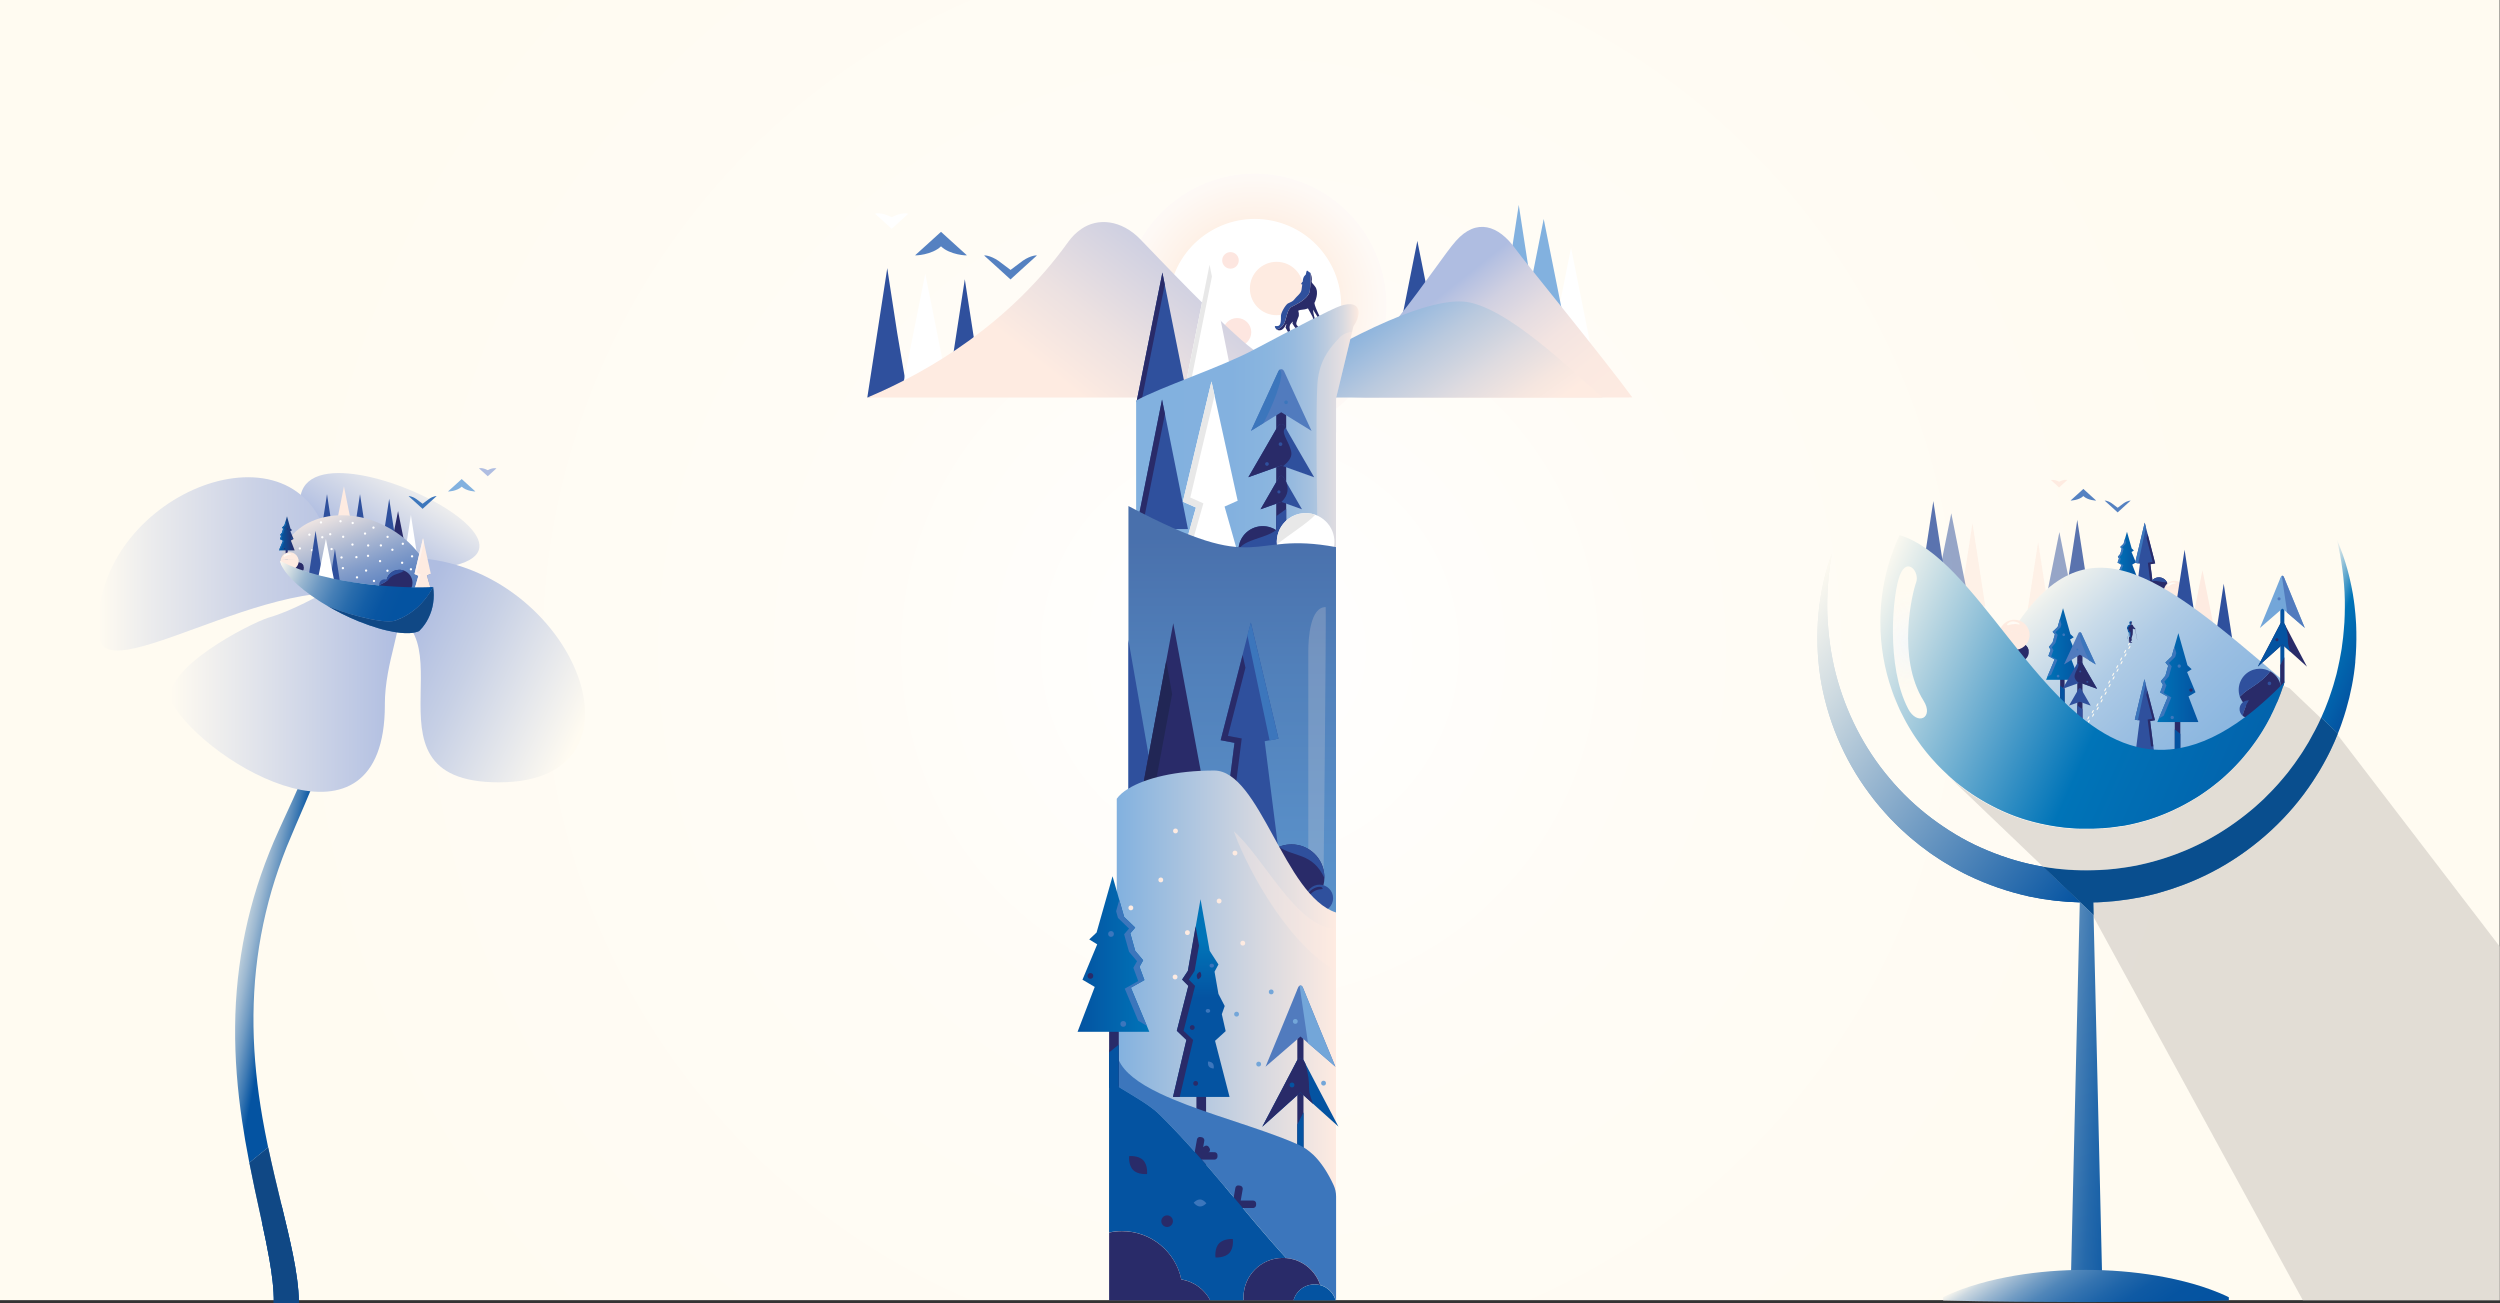 <?xml version="1.0" encoding="UTF-8"?><svg id="Layer_2" xmlns="http://www.w3.org/2000/svg" xmlns:xlink="http://www.w3.org/1999/xlink" viewBox="0 0 546.09 284.64"><rect x="0" y="0" width="546.09" height="284.64" fill="#333333" stroke="none"/><defs><style>.cls-1{fill:url(#linear-gradient-15);}.cls-2{fill:url(#linear-gradient-13);}.cls-3{fill:url(#linear-gradient-2);}.cls-4,.cls-5,.cls-6,.cls-7{fill:#feebe1;}.cls-8{fill:url(#linear-gradient-25);}.cls-5{opacity:.2;}.cls-9{fill:#fef3ee;}.cls-10{fill:url(#linear-gradient-10);}.cls-11{fill:url(#linear-gradient-12);}.cls-12{fill:#212655;}.cls-13{fill:#eae5e1;}.cls-13,.cls-14,.cls-15,.cls-16,.cls-17{opacity:.6;}.cls-18{fill:#3c76bc;}.cls-19{fill:#fff;}.cls-20{fill:#606b7c;}.cls-21{opacity:.79;}.cls-21,.cls-22,.cls-23{fill:#2f509d;}.cls-14{fill:#dddad3;}.cls-15{fill:#0d4c83;}.cls-24{fill:url(#linear-gradient-26);}.cls-25{fill:none;}.cls-26{fill:url(#linear-gradient-4);}.cls-27{fill:url(#radial-gradient-5);}.cls-6{opacity:.35;}.cls-28{fill:url(#radial-gradient);}.cls-29{fill:url(#radial-gradient-3);}.cls-22{opacity:.5;}.cls-30{fill:#5581c1;}.cls-31{fill:url(#linear-gradient-3);}.cls-32{fill:#82b1df;}.cls-33{fill:url(#linear-gradient-5);}.cls-34{fill:#0453a1;}.cls-35{fill:url(#linear-gradient-22);}.cls-36{fill:url(#linear-gradient-24);}.cls-37{fill:url(#linear-gradient-8);}.cls-38{fill:#fffbf1;}.cls-39{fill:url(#radial-gradient-2);}.cls-40{fill:url(#linear-gradient-14);}.cls-16,.cls-41{fill:#184274;}.cls-42{fill:url(#linear-gradient-20);}.cls-43{fill:url(#radial-gradient-4);}.cls-44{fill:url(#linear-gradient-17);}.cls-45{fill:url(#linear-gradient-7);}.cls-46{fill:#afbde1;}.cls-47{fill:url(#linear-gradient-9);}.cls-48{fill:url(#linear-gradient-11);}.cls-49{fill:#fde6e0;}.cls-50{fill:url(#linear-gradient-19);}.cls-41{opacity:.3;}.cls-51{fill:url(#linear-gradient-6);}.cls-52{fill:#292b69;}.cls-53{fill:#517bbe;}.cls-54{fill:#0f66b1;}.cls-55{fill:url(#linear-gradient-21);}.cls-17{fill:#cecac3;}.cls-56{fill:#73a6d9;}.cls-57{fill:url(#radial-gradient-6);}.cls-58{fill:url(#linear-gradient-16);}.cls-59{fill:#e8e8e8;}.cls-60{fill:url(#linear-gradient);}.cls-61{fill:url(#linear-gradient-23);}.cls-62{fill:url(#linear-gradient-18);}.cls-7{opacity:.65;}</style><radialGradient id="radial-gradient" cx="273" cy="142" fx="273" fy="142" r="217.59" gradientUnits="userSpaceOnUse"><stop offset="0" stop-color="#fff"/><stop offset=".42" stop-color="#fffcf6"/><stop offset="1" stop-color="#fffbf1"/></radialGradient><linearGradient id="linear-gradient" x1="1149.37" y1="121.2" x2="1154.02" y2="121.2" gradientTransform="translate(1616.24) rotate(-180) scale(1 -1)" gradientUnits="userSpaceOnUse"><stop offset="0" stop-color="#0453a1"/><stop offset="1" stop-color="#0074b8"/></linearGradient><linearGradient id="linear-gradient-2" x1="386.56" y1="135.03" x2="457.56" y2="189.35" gradientUnits="userSpaceOnUse"><stop offset="0" stop-color="#fffbf1"/><stop offset=".22" stop-color="#ccd9e0"/><stop offset=".71" stop-color="#4f85b9"/><stop offset="1" stop-color="#0453a1"/></linearGradient><linearGradient id="linear-gradient-3" x1="398.25" y1="236.77" x2="470.74" y2="241.44" gradientUnits="userSpaceOnUse"><stop offset=".55" stop-color="#fffbf1"/><stop offset=".56" stop-color="#f1f2ec"/><stop offset=".61" stop-color="#bacddb"/><stop offset=".66" stop-color="#89accb"/><stop offset=".71" stop-color="#6091be"/><stop offset=".77" stop-color="#3f7ab3"/><stop offset=".82" stop-color="#2569ab"/><stop offset=".88" stop-color="#125ca5"/><stop offset=".94" stop-color="#0755a2"/><stop offset="1" stop-color="#0453a1"/></linearGradient><linearGradient id="linear-gradient-4" x1="430.34" y1="245.96" x2="465.09" y2="297.81" gradientUnits="userSpaceOnUse"><stop offset=".44" stop-color="#fffbf1"/><stop offset=".44" stop-color="#fefaf0"/><stop offset=".48" stop-color="#cad7e0"/><stop offset=".53" stop-color="#9cb8d1"/><stop offset=".58" stop-color="#739dc4"/><stop offset=".63" stop-color="#5086b9"/><stop offset=".69" stop-color="#3473b0"/><stop offset=".75" stop-color="#1f65a9"/><stop offset=".81" stop-color="#0f5aa4"/><stop offset=".89" stop-color="#0654a1"/><stop offset="1" stop-color="#0453a1"/></linearGradient><linearGradient id="linear-gradient-5" x1="425.39" y1="120.23" x2="502.26" y2="201.67" gradientUnits="userSpaceOnUse"><stop offset=".16" stop-color="#fffbf1"/><stop offset=".21" stop-color="#e9eeed"/><stop offset=".3" stop-color="#c9dbe9"/><stop offset=".39" stop-color="#afcbe5"/><stop offset=".5" stop-color="#9bbfe2"/><stop offset=".62" stop-color="#8cb7e0"/><stop offset=".76" stop-color="#84b2df"/><stop offset="1" stop-color="#82b1df"/></linearGradient><linearGradient id="linear-gradient-6" x1="1162.09" y1="140.67" x2="1169.3" y2="140.67" xlink:href="#linear-gradient"/><linearGradient id="linear-gradient-7" x1="1136.05" y1="148.01" x2="1145.01" y2="148.01" xlink:href="#linear-gradient"/><radialGradient id="radial-gradient-2" cx="-82.06" cy="132.86" fx="-82.06" fy="132.86" r="1.04" gradientTransform="translate(560 36.62) rotate(18.62)" gradientUnits="userSpaceOnUse"><stop offset="0" stop-color="#fff" stop-opacity=".8"/><stop offset=".01" stop-color="#fffefe" stop-opacity=".8"/><stop offset=".4" stop-color="#fffcf7" stop-opacity=".91"/><stop offset=".74" stop-color="#fffbf2" stop-opacity=".98"/><stop offset="1" stop-color="#fffbf1"/></radialGradient><linearGradient id="linear-gradient-8" x1="405.41" y1="135.21" x2="520.09" y2="186.25" gradientUnits="userSpaceOnUse"><stop offset="0" stop-color="#fffbf1"/><stop offset=".46" stop-color="#0074b8"/><stop offset="1" stop-color="#0453a1"/></linearGradient><radialGradient id="radial-gradient-3" cx="474.32" cy="127.68" fx="474.32" fy="127.68" r=".73" gradientTransform="matrix(1,0,0,1,0,0)" xlink:href="#radial-gradient-2"/><linearGradient id="linear-gradient-9" x1="388.32" y1="136.38" x2="459.32" y2="190.7" xlink:href="#linear-gradient-2"/><linearGradient id="linear-gradient-10" x1="502.58" y1="135.46" x2="518.54" y2="142.56" xlink:href="#linear-gradient-8"/><radialGradient id="radial-gradient-4" cx="417.2" cy="140.33" fx="417.2" fy="140.33" r="12.04" gradientTransform="matrix(1,0,0,1,0,0)" xlink:href="#radial-gradient-2"/><radialGradient id="radial-gradient-5" cx="274.1" cy="66.68" fx="274.1" fy="66.68" r="83.2" gradientTransform="translate(270.13 -215.38) rotate(75.52)" gradientUnits="userSpaceOnUse"><stop offset="0" stop-color="#fcc292"/><stop offset=".03" stop-color="#fccca4"/><stop offset=".09" stop-color="#fddbc0"/><stop offset=".16" stop-color="#fde8d7"/><stop offset=".24" stop-color="#fef2e9"/><stop offset=".33" stop-color="#fef9f5"/><stop offset=".45" stop-color="#fefdfc"/><stop offset=".74" stop-color="#fff"/></radialGradient><linearGradient id="linear-gradient-11" x1="308.29" y1="69.61" x2="337.89" y2="106.91" gradientUnits="userSpaceOnUse"><stop offset="0" stop-color="#afbde1"/><stop offset=".03" stop-color="#b6c1e1"/><stop offset=".16" stop-color="#d0d0e1"/><stop offset=".31" stop-color="#e4dce1"/><stop offset=".47" stop-color="#f3e4e1"/><stop offset=".67" stop-color="#fbe9e1"/><stop offset="1" stop-color="#feebe1"/></linearGradient><linearGradient id="linear-gradient-12" x1="325.31" y1="98.08" x2="301.69" y2="64.98" gradientUnits="userSpaceOnUse"><stop offset="0" stop-color="#feebe1"/><stop offset=".14" stop-color="#f5e6e0"/><stop offset=".36" stop-color="#dedbe0"/><stop offset=".64" stop-color="#b9c9de"/><stop offset=".96" stop-color="#85b0dd"/><stop offset="1" stop-color="#7eaddd"/></linearGradient><linearGradient id="linear-gradient-13" x1="276.79" y1="42.54" x2="229.75" y2="101.74" gradientUnits="userSpaceOnUse"><stop offset=".06" stop-color="#afbde1"/><stop offset=".2" stop-color="#c0c7e1"/><stop offset=".59" stop-color="#ece1e1"/><stop offset=".79" stop-color="#feebe1"/></linearGradient><linearGradient id="linear-gradient-14" x1="248.18" y1="97.31" x2="296.76" y2="97.31" gradientUnits="userSpaceOnUse"><stop offset="0" stop-color="#82b1df"/><stop offset=".43" stop-color="#83b1df"/><stop offset=".59" stop-color="#8ab5df"/><stop offset=".7" stop-color="#96badf"/><stop offset=".79" stop-color="#a7c2df"/><stop offset=".86" stop-color="#bdccdf"/><stop offset=".93" stop-color="#d8d9e0"/><stop offset=".99" stop-color="#f8e8e0"/><stop offset="1" stop-color="#feebe1"/></linearGradient><linearGradient id="linear-gradient-15" x1="269.16" y1="217.75" x2="269.16" y2="110.54" gradientUnits="userSpaceOnUse"><stop offset="0" stop-color="#5c95cd"/><stop offset=".3" stop-color="#598fc8"/><stop offset=".67" stop-color="#5180ba"/><stop offset=".94" stop-color="#4970ac"/></linearGradient><linearGradient id="linear-gradient-16" x1="243.95" y1="215.48" x2="291.83" y2="215.48" gradientUnits="userSpaceOnUse"><stop offset="0" stop-color="#82b1df"/><stop offset=".64" stop-color="#d4d7e0"/><stop offset="1" stop-color="#feebe1"/></linearGradient><linearGradient id="linear-gradient-17" x1="262.4" y1="218.01" x2="262.4" y2="205.65" gradientTransform="matrix(1,0,0,1,0,0)" xlink:href="#linear-gradient"/><linearGradient id="linear-gradient-18" x1="235.38" y1="208.4" x2="251.05" y2="208.4" gradientTransform="matrix(1,0,0,1,0,0)" xlink:href="#linear-gradient"/><linearGradient id="linear-gradient-19" x1="95.85" y1="96.42" x2="75.37" y2="129.84" gradientUnits="userSpaceOnUse"><stop offset=".17" stop-color="#fffbf1"/><stop offset=".72" stop-color="#afbde1"/></linearGradient><linearGradient id="linear-gradient-20" x1="47.04" y1="186.41" x2="66.27" y2="190.16" gradientUnits="userSpaceOnUse"><stop offset=".02" stop-color="#fffbf1"/><stop offset=".14" stop-color="#fbf8ef"/><stop offset=".25" stop-color="#eff0eb"/><stop offset=".36" stop-color="#dbe3e5"/><stop offset=".48" stop-color="#bfd0dc"/><stop offset=".59" stop-color="#9cb8d1"/><stop offset=".7" stop-color="#709bc3"/><stop offset=".81" stop-color="#3d79b3"/><stop offset=".92" stop-color="#0453a1"/></linearGradient><linearGradient id="linear-gradient-21" x1="82.09" y1="137.73" x2="127.02" y2="159.3" gradientUnits="userSpaceOnUse"><stop offset=".13" stop-color="#afbde1"/><stop offset=".43" stop-color="#c7d0e5"/><stop offset="1" stop-color="#fffbf1"/></linearGradient><linearGradient id="linear-gradient-22" x1="37.22" y1="150.32" x2="87.13" y2="150.32" gradientUnits="userSpaceOnUse"><stop offset="0" stop-color="#fffbf1"/><stop offset="1" stop-color="#afbde1"/></linearGradient><linearGradient id="linear-gradient-23" x1="21.51" y1="123.16" x2="86.47" y2="123.16" gradientUnits="userSpaceOnUse"><stop offset="0" stop-color="#fffbf1"/><stop offset=".17" stop-color="#ececed"/><stop offset=".52" stop-color="#cbd2e6"/><stop offset=".81" stop-color="#b6c2e2"/><stop offset="1" stop-color="#afbde1"/></linearGradient><linearGradient id="linear-gradient-24" x1="89.87" y1="155.84" x2="71.23" y2="107.63" gradientUnits="userSpaceOnUse"><stop offset=".48" stop-color="#537cbe"/><stop offset=".49" stop-color="#517bbe"/><stop offset=".55" stop-color="#5f84c1"/><stop offset=".66" stop-color="#859eca"/><stop offset=".81" stop-color="#c2c7d7"/><stop offset=".95" stop-color="#fff0e6"/></linearGradient><linearGradient id="linear-gradient-25" x1="1551.88" y1="116.5" x2="1555.32" y2="116.5" gradientTransform="translate(1616.24) rotate(-180) scale(1 -1)" gradientUnits="userSpaceOnUse"><stop offset="0" stop-color="#292b69"/><stop offset=".62" stop-color="#0d4b92"/><stop offset="1" stop-color="#005ca7"/></linearGradient><radialGradient id="radial-gradient-6" cx="-19.96" cy="-242.09" fx="-19.96" fy="-242.09" r=".61" gradientTransform="translate(70.04 364.08) rotate(3)" xlink:href="#radial-gradient-2"/><linearGradient id="linear-gradient-26" x1="61.93" y1="120.76" x2="91.91" y2="134.25" gradientUnits="userSpaceOnUse"><stop offset="0" stop-color="#fffbf1"/><stop offset=".09" stop-color="#cfdbe1"/><stop offset=".19" stop-color="#9ab7d0"/><stop offset=".3" stop-color="#6c98c2"/><stop offset=".41" stop-color="#467fb6"/><stop offset=".52" stop-color="#296cac"/><stop offset=".63" stop-color="#145ea6"/><stop offset=".73" stop-color="#0855a2"/><stop offset=".84" stop-color="#0453a1"/></linearGradient></defs><g id="Gradient"><rect class="cls-28" width="546" height="284"/><path class="cls-17" d="M546.09,206.85v77.21h-43.05l-.03-.05-45.83-83.96-2.23-3.25s1.77-2.11,2.75-2.38c.31-.09.75-.12,1.2-.12l.69-2.32s12.36.91,23.21-5.45c10.84-6.35,22.14-20.05,24.11-23.89,1.96-3.83,3.63-2.24,3.63-2.24l35.55,46.43Z"/><path class="cls-34" d="M510.67,160.24c-.19.49-.39.97-.6,1.46-.06.15-.13.29-.19.44-.26.59-.53,1.18-.82,1.77-.1.21-.2.42-.31.63-.13.26-.26.52-.4.78-.11.21-.22.43-.34.64-.18.33-.36.67-.54.99-.18.32-.36.63-.54.94,0,.01-.01.03-.02.04-.11.19-.22.38-.33.56-.43.72-.88,1.42-1.34,2.12-5.15,7.85-12.28,14.43-20.54,19.06-.6.34-1.21.66-1.83.97-.06.04-.13.07-.2.1-.92.47-1.86.91-2.81,1.33-.22.1-.44.19-.67.29,0,0-.02,0-.03.01-.18.08-.36.15-.54.23-.28.12-.55.23-.83.34-.31.13-.62.24-.94.36-1.74.66-3.51,1.24-5.3,1.74-.57.18-1.15.3-1.72.44l-1.73.4-1.75.32c-.58.1-1.17.23-1.76.29l-1.76.23c-.29.03-.59.08-.88.11l-.89.07-1.77.14c-.59.06-1.19.05-1.78.07-.09,0-.17,0-.26,0l.06,2.76-2.89-2.76-8.14-7.79c3.64.62,7.34.87,11.03.76,1-.02,2.01-.07,3.01-.15.22-.02.45-.04.67-.06.69-.06,1.37-.13,2.05-.23.21-.02.42-.06.63-.09.15-.02.3-.04.45-.06.18-.03.35-.06.53-.08.24-.04.49-.08.73-.12.24-.04.48-.09.72-.13.45-.08.9-.17,1.34-.27.03,0,.07-.02.1-.02.48-.11.96-.22,1.43-.33.17-.04.34-.08.5-.13,2.01-.51,3.99-1.13,5.93-1.87.26-.09.51-.19.77-.3.26-.1.52-.2.78-.31.26-.1.52-.21.78-.32.26-.11.52-.22.77-.34.25-.11.51-.23.76-.35.26-.12.51-.24.76-.36.51-.24,1.01-.5,1.51-.75,3.74-1.95,7.25-4.35,10.49-7.08.42-.33.8-.7,1.19-1.05l1.18-1.07,1.12-1.13c.37-.38.76-.74,1.11-1.14.72-.78,1.45-1.55,2.12-2.39.34-.41.69-.81,1.02-1.23l.96-1.28c.32-.43.65-.85.94-1.3l.91-1.32c.32-.43.57-.9.86-1.35.28-.46.57-.91.84-1.37.99-1.74,1.94-3.52,2.76-5.36l3.63,3.48Z"/><path class="cls-13" d="M494.51,159.18c-.09.15-.17.29-.26.44-.18.29-.36.58-.55.87,0,.02-.02.03-.03.04-.13.2-.27.41-.4.61-.02.02-.03.04-.04.06-.16.24-.32.47-.49.71-.15.21-.3.42-.45.62-.04.06-.09.12-.13.18-.15.2-.29.39-.44.59-.01.02-.02.03-.03.05-.02.03-.05.06-.07.09-.08.1-.16.2-.24.31-.08.1-.16.2-.24.3-.37.46-.75.92-1.13,1.37-.19.22-.39.45-.58.67-.2.22-.39.44-.6.65-.2.22-.4.43-.61.65-.2.21-.41.42-.62.63l-.11.11c-.17.17-.35.35-.53.51-.21.2-.43.41-.65.61-.2.19-.41.38-.62.57-.02.02-.04.04-.06.06-.2.18-.4.35-.6.52,0,0,0,0-.01,0-.02.02-.05.05-.08.07-.21.18-.42.35-.63.52-.46.37-.92.74-1.39,1.09-.08.06-.15.12-.23.17-.03.02-.07.05-.1.07-.03.02-.06.04-.09.07l-.09.06c-.09.07-.19.14-.28.21-.09.07-.19.14-.29.2-.2.15-.41.29-.62.43-.06.04-.12.08-.17.12-.02.01-.04.02-.06.04-.08.06-.16.11-.24.16-.02,0-.03.02-.04.03-.11.07-.23.15-.34.22-.15.1-.29.19-.44.28-.03.02-.06.04-.09.05,0,0,0,0,0,0-.14.09-.28.18-.43.27-.02.01-.03.02-.05.03,0,0,0,0-.02,0-.11.07-.22.13-.33.2-.1.06-.2.12-.3.18-.07.04-.14.09-.22.13-.02.02-.05.03-.07.04-.09.06-.19.11-.29.17-.05.02-.09.05-.13.07-.02.01-.04.02-.06.03-.07.04-.15.09-.23.13-.07.04-.14.08-.21.12-.08.05-.16.09-.24.13-.06.04-.13.07-.2.11,0,0-.02,0-.02.01-.03.02-.07.04-.11.06-.09.05-.18.1-.27.14-.17.09-.33.18-.5.26-.54.27-1.09.54-1.64.79-.14.06-.28.13-.43.19-.03.02-.06.03-.1.04-.03.02-.06.03-.1.05-.03.02-.06.03-.09.04-.02,0-.05.02-.07.03,0,0-.02,0-.03.01-.06.02-.11.05-.16.07-.19.08-.39.17-.59.25-.06.03-.12.06-.19.08-.2.08-.4.17-.61.24-.16.06-.32.13-.49.19-.05.02-.1.04-.15.06-.11.04-.22.08-.33.12-.23.09-.46.17-.7.25-.07.02-.14.05-.21.07-.2.07-.39.13-.59.2-.08.03-.16.05-.24.08-.03.01-.06.02-.1.03-.02,0-.03.01-.05.02,0,0-.02,0-.02,0-.05.02-.1.03-.15.05-.11.03-.21.06-.32.09l-.21.06c-.07.02-.13.04-.2.06-.06.02-.12.03-.19.05-.03,0-.06.02-.09.02-.06.02-.11.03-.17.05,0,0-.02,0-.03,0-.08.02-.15.04-.23.07-.16.04-.32.09-.48.13-.05.01-.09.02-.14.04-.08.02-.16.04-.24.06-.04,0-.09.02-.13.03-.25.06-.5.13-.76.18-.05.01-.1.02-.15.04-.21.05-.42.09-.63.14h0c-.05.01-.1.02-.16.03-.05,0-.1.02-.15.03-.24.05-.47.1-.71.14-.06.01-.12.02-.18.03-.17.04-.35.07-.52.09-.02,0-.04,0-.06,0-.02,0-.05,0-.06.01,0,0-.02,0-.02,0-.02,0-.03,0-.05,0,0,0-.01,0-.02,0-.02,0-.04,0-.06,0-.01,0-.02,0-.03,0-.08.01-.16.03-.24.04,0,0-.01,0-.02,0,0,0-.01,0-.02,0-.1.02-.2.03-.3.05-.13.02-.25.04-.37.06-.13.02-.25.04-.37.05-.09.01-.18.02-.27.03-.06,0-.13.02-.19.02-.06,0-.11.02-.16.02-.03,0-.07,0-.1.01-.08.01-.15.02-.23.03-.08,0-.15.02-.23.02,0,0-.02,0-.02,0-.07,0-.14.02-.21.02-.06,0-.11.01-.16.02-.12.02-.25.03-.37.04-.02,0-.04,0-.06,0-.16.02-.32.02-.48.04-.04,0-.08,0-.12,0-.01,0-.02,0-.03,0-.04,0-.09,0-.13,0-.09,0-.19.02-.29.02-.01,0-.02,0-.03,0-.09,0-.19.01-.29.02-.01,0-.02,0-.03,0-.16,0-.31.02-.47.02-.24.01-.47.02-.71.03-.06,0-.13,0-.2,0-.07,0-.13,0-.2,0h-.02l-2.42-1.39c8.91-4.7,26.12-11.28,40.14-20.56Z"/><path class="cls-13" d="M514.74,137.19s-.01.06-.02.11v-.05s.02-.04.02-.06Z"/><rect class="cls-52" x="464.21" y="120.25" width=".63" height="9.55"/><polygon class="cls-60" points="466.88 126.24 465.76 123.33 466.56 122.86 465.6 120.57 466.12 120.25 465.64 119.8 464.61 116.16 464.17 117.69 463.86 118.79 463.14 119.48 463.46 119.85 463.14 120.99 462.62 121.6 462.86 122.02 462.54 122.89 463.42 123.38 462.38 125.85 462.22 126.24 466.88 126.24"/><polygon class="cls-34" points="464.83 127.58 464.83 129.88 464.21 129.88 464.21 127.07 464.83 127.58"/><polygon class="cls-18" points="462.38 125.85 462.95 125.52 463.82 123.44 462.94 122.95 463.26 122.09 463.02 121.67 463.54 121.05 463.86 119.92 463.54 119.55 464.25 118.86 464.38 118.42 464.17 117.69 463.86 118.79 463.14 119.48 463.46 119.85 463.14 120.99 462.62 121.6 462.86 122.02 462.54 122.89 463.42 123.38 462.38 125.85"/><polygon class="cls-23" points="470.77 131.51 469.72 123.25 470.77 123.06 468.48 114.16 466.39 122.94 467.44 123.14 466.39 131.39 470.77 131.51"/><path class="cls-52" d="M470.22,122.73l-1.05.2.74,5.82c.18,0,.35,0,.51,0l-.7-5.49,1.05-.2-1.66-6.45-.22.96,1.33,5.16Z"/><polygon class="cls-18" points="468.48 114.16 466.39 122.94 467.07 123.08 468.75 115.11 468.48 114.16"/><path class="cls-52" d="M472.9,129.57c-.82.72-2.07.64-2.8-.18-.59-.67-.65-1.62-.2-2.34h0c.1-.17.23-.32.38-.45.82-.72,2.07-.64,2.79.18.11.12.19.25.27.38.42.79.26,1.8-.44,2.41Z"/><path class="cls-4" d="M475.61,131.42c-1.24.35-2.54-.37-2.89-1.61-.08-.28-.11-.56-.08-.84,1.28-.26,3-.17,4.63-.25.23,1.18-.48,2.37-1.66,2.7Z"/><path class="cls-23" d="M473.34,127.16c-1.15.17-2.51-.59-3.44-.11.1-.16.23-.32.38-.45.82-.72,2.07-.64,2.79.18.11.12.19.25.27.38Z"/><path class="cls-4" d="M477.27,128.77c-1.63.08-3.35,0-4.63.25.02-.26.09-.52.2-.76.27-.61.8-1.1,1.5-1.3.89-.26,1.82.05,2.4.7.22.25.39.56.49.91.02.06.03.13.05.19Z"/><polygon class="cls-23" points="482.94 144.83 488.54 145.69 487.14 136.59 485.74 127.5 485.4 129.7 484.34 136.59 482.94 144.83"/><polygon class="cls-23" points="474.9 134.92 479.47 134.92 478.33 127.5 477.19 120.08 476.89 122.01 476.04 127.5 474.9 134.92"/><polygon class="cls-4" points="477.94 140.37 484.26 140.37 482.68 132.46 481.1 124.56 480.7 126.55 479.52 132.46 477.94 140.37"/><polygon class="cls-7" points="448 135.73 442.4 136.59 443.8 127.5 445.2 118.4 445.54 120.61 446.6 127.5 448 135.73"/><polygon class="cls-21" points="456.04 128.4 451.47 128.4 452.61 120.98 453.75 113.56 454.05 115.49 454.9 120.98 456.04 128.4"/><polygon class="cls-22" points="453 132.03 446.68 132.03 448.26 124.12 449.84 116.22 450.24 118.21 451.42 124.12 453 132.03"/><polygon class="cls-7" points="428.06 131.63 433.66 132.5 432.26 123.4 430.86 114.3 430.52 116.51 429.46 123.4 428.06 131.63"/><polygon class="cls-21" points="420.03 124.3 424.6 124.3 423.45 116.88 422.31 109.46 422.01 111.39 421.17 116.88 420.03 124.3"/><polygon class="cls-22" points="423.06 127.93 429.38 127.93 427.8 120.02 426.23 112.12 425.83 114.11 424.64 120.02 423.06 127.93"/><path class="cls-53" d="M414.1,153.33c-.34-.8-.65-1.62-.93-2.44.29.83.6,1.64.93,2.44Z"/><path class="cls-53" d="M420.67,164.36c-.36-.43-.7-.87-1.03-1.32.34.45.68.88,1.03,1.32Z"/><path class="cls-53" d="M496.75,154.95c.25-.54.49-1.09.72-1.64-.23.55-.46,1.1-.72,1.64Z"/><path class="cls-53" d="M497.8,152.48c.22-.56.43-1.12.62-1.69-.2.57-.4,1.14-.62,1.69Z"/><path class="cls-3" d="M454.42,197.11s-.08,0-.12,0c-3.68-.09-7.35-.51-10.95-1.27-4.64-1.02-9.16-2.56-13.42-4.62-.54-.24-1.06-.53-1.58-.8l-1.57-.83-1.53-.91c-.51-.31-1.02-.59-1.51-.93-.98-.66-1.99-1.28-2.92-2.01l-1.42-1.06-1.37-1.12c-.93-.73-1.78-1.54-2.66-2.33-.45-.39-.85-.82-1.27-1.23-.42-.42-.84-.83-1.24-1.25-1.59-1.73-3.14-3.5-4.52-5.4-5.63-7.51-9.31-16.38-10.73-25.5-1.35-9.12-.56-18.5,2.54-26.95-.39,2.21-.69,4.43-.84,6.65-.18,2.21-.23,4.43-.15,6.64.19,4.41.76,8.76,1.84,12.98,2.18,8.41,6.17,16.25,11.68,22.77,2.73,3.27,5.83,6.22,9.21,8.77,3.39,2.54,7.01,4.77,10.87,6.47,3.85,1.72,7.87,3.04,12,3.86.5.1,1.01.2,1.52.28l8.14,7.79Z"/><path class="cls-31" d="M459.29,283.54h-7.03l2.04-86.43s.08,0,.12,0l2.89,2.76,1.98,83.66Z"/><path class="cls-26" d="M424.43,283.36l.49-.25.49-.22.98-.44c.65-.27,1.3-.53,1.95-.76,1.3-.48,2.6-.89,3.9-1.27,2.6-.75,5.2-1.31,7.8-1.76,5.2-.88,10.4-1.28,15.6-1.27,5.2,0,10.4.41,15.61,1.29,2.6.46,5.2,1.02,7.8,1.76,1.3.38,2.6.78,3.9,1.27.65.23,1.3.49,1.95.76l.98.43.49.22.49.25v.7l-7.8.17-7.8.1c-5.2.06-10.4.05-15.61.08-5.2-.03-10.4-.02-15.6-.08l-7.8-.1-7.8-.17v-.7Z"/><path class="cls-33" d="M498.98,149.06s0,0,0,0c0,0,0,.02,0,.02-.02.07-.04.13-.06.2-.05.18-.11.36-.17.54-.02.06-.04.11-.06.17-.09.26-.17.52-.26.78-.07.21-.15.42-.23.63h0c-.03.09-.06.17-.09.25-.1.27-.2.54-.31.81-.09.25-.2.5-.3.74,0,.03-.02.06-.04.09-.23.55-.47,1.09-.72,1.64,0,.01-.01.02-.02.04-.11.24-.22.48-.34.71-.11.22-.22.44-.33.66,0,0,0,.01,0,.02,0,0,0,.01,0,.02-.1.19-.2.38-.3.57-.11.21-.22.41-.33.62-.12.21-.23.43-.35.64-.13.23-.26.46-.4.69-.05.09-.1.17-.16.26,0,0,0,0,0,0-.09.15-.17.29-.26.44-.18.29-.36.58-.55.87,0,.02-.02.03-.03.04-.13.2-.27.41-.4.61-.02.02-.03.04-.04.06-.16.24-.32.47-.49.71-.15.21-.3.42-.45.62-.04.06-.09.12-.13.18-.15.2-.29.39-.44.59-.01.02-.02.03-.03.05-.1.13-.2.26-.31.39-.08.1-.16.2-.24.3-.37.46-.75.92-1.13,1.37-.19.22-.39.45-.58.67-.2.22-.39.44-.6.65-.2.22-.4.43-.61.65-.2.21-.41.42-.62.63l-.11.11c-.17.17-.35.35-.53.51-.21.2-.43.41-.65.61-.2.19-.41.38-.62.57-.02.02-.04.04-.06.06-.2.18-.4.35-.6.52,0,0,0,0-.01,0-.02.02-.05.05-.08.07-.21.18-.42.35-.63.52-.46.37-.92.74-1.39,1.09-.08.06-.15.12-.23.17-.03.02-.07.05-.1.07-.03.02-.06.04-.09.07-.12.09-.25.18-.37.27-.09.07-.19.14-.29.2-.2.15-.41.29-.62.43-.06.04-.12.08-.17.12-.02.01-.04.02-.06.04-.08.06-.16.11-.24.17-.02,0-.03.02-.04.03-.11.07-.23.15-.34.22-.15.1-.29.19-.44.28-.03.02-.06.04-.09.05,0,0,0,0,0,0-.14.09-.28.18-.43.27-.02.01-.03.02-.05.03,0,0,0,0-.02,0-.11.07-.22.13-.33.2-.1.06-.2.12-.3.18-.07.04-.14.09-.22.13-.02.02-.05.03-.07.04-.09.06-.19.11-.29.17-.04.02-.09.05-.13.07-.02.01-.04.02-.06.03-.14.08-.29.17-.43.24-.08.05-.16.09-.24.13-.06.04-.13.07-.2.11,0,0-.02,0-.02.01-.03.02-.07.04-.11.06-.09.05-.18.09-.27.14-.17.09-.33.18-.5.26-.54.27-1.09.54-1.64.79-.14.06-.28.13-.43.19-.03.02-.06.03-.1.04-.03.02-.06.03-.1.05-.03.02-.06.03-.09.04-.02,0-.04.02-.07.03,0,0-.02,0-.03.01-.06.02-.11.05-.16.07-.19.08-.39.17-.59.25-.06.03-.12.06-.19.08-.2.08-.4.17-.61.24-.16.06-.32.13-.49.19-.05.02-.1.04-.15.06-.11.04-.22.08-.33.12-.23.09-.46.17-.7.25-.07.02-.14.05-.21.07-.2.07-.39.13-.59.2-.08.03-.16.05-.24.08-.03.01-.06.02-.1.03-.02,0-.03.01-.05.02,0,0-.02,0-.02,0-.15.05-.31.1-.46.14l-.21.06c-.13.04-.26.08-.39.11-.03,0-.06.02-.09.02-.03,0-.06.02-.09.02-.02,0-.05.02-.07.02,0,0-.02,0-.03,0-.08.02-.15.04-.23.07-.16.04-.32.09-.48.13-.05.01-.09.02-.14.04-.08.02-.16.04-.24.06-.04.01-.09.02-.13.03-.25.06-.5.13-.76.18-.26.06-.52.12-.78.17h0c-.05.01-.1.02-.16.03-.05,0-.1.02-.15.03-.24.05-.47.09-.71.14-.06.01-.12.02-.18.03-.2.04-.39.07-.59.1-.02,0-.05,0-.06.01,0,0-.02,0-.02,0-.02,0-.03,0-.05,0,0,0-.01,0-.02,0-.02,0-.04,0-.06,0-.01,0-.02,0-.03,0-.09.02-.18.03-.27.04,0,0-.01,0-.02,0-.1.02-.2.03-.3.05-.13.02-.25.04-.37.06-.13.02-.25.04-.37.05-.09.01-.18.02-.27.03-.06,0-.13.02-.19.02-.06,0-.11.02-.16.02-.03,0-.07,0-.1.01-.08.01-.15.02-.23.03-.08,0-.16.02-.23.02,0,0-.02,0-.02,0-.07,0-.14.02-.21.02-.06,0-.11.01-.16.02-.12.02-.25.03-.37.04-.02,0-.04,0-.06,0-.02,0-.05,0-.07,0-.01,0-.02,0-.04,0-.16.02-.32.03-.49.04-.01,0-.02,0-.03,0-.14.01-.28.02-.42.03-.01,0-.02,0-.03,0-.09,0-.19.01-.29.02-.01,0-.02,0-.03,0-.16,0-.31.02-.47.02-.24.01-.47.02-.71.03-.06,0-.13,0-.2,0-.2,0-.4.01-.6.01h-.02c-.07,0-.13,0-.2,0h-.09c-.1,0-.21,0-.31,0-.12,0-.24,0-.36,0-.12,0-.24,0-.36,0-.15,0-.29,0-.44,0-.05,0-.1,0-.15,0-.09,0-.18,0-.27,0-.15,0-.29,0-.44-.02h0c-.07,0-.13,0-.2,0-.24,0-.48-.02-.72-.04-.17,0-.35-.02-.52-.04-.11,0-.22-.02-.33-.03-.13,0-.25-.02-.38-.03-.05,0-.1,0-.15-.01-.08,0-.17-.02-.25-.02-.05,0-.09,0-.14-.02-.13-.01-.26-.03-.39-.04-.17-.02-.33-.04-.49-.06-.03,0-.06,0-.08-.01-.05,0-.1-.01-.16-.02-.09-.01-.19-.02-.28-.04-.12-.02-.24-.03-.36-.05-.02,0-.05,0-.08-.01-.19-.03-.39-.06-.58-.09-.1-.02-.21-.03-.32-.05-.22-.04-.44-.07-.66-.11-.22-.04-.44-.08-.66-.13-.21-.04-.42-.09-.63-.13-.14-.03-.28-.06-.43-.09,0,0-.02,0-.02,0-.15-.03-.31-.07-.46-.1-.16-.04-.32-.08-.48-.12s-.32-.08-.48-.12c-.01,0-.02,0-.03,0-.23-.06-.45-.12-.68-.18-.06-.02-.12-.03-.18-.05-.17-.05-.33-.09-.5-.14-.03,0-.06-.02-.08-.02-.03,0-.06-.02-.09-.02,0,0,0,0-.02,0-.23-.06-.46-.13-.68-.2h-.01c-.16-.06-.33-.11-.49-.16-.13-.04-.25-.08-.38-.13,0,0,0,0,0,0h0s-.09-.03-.14-.05c-.03,0-.06-.02-.09-.03-.31-.1-.62-.21-.93-.33-.33-.12-.66-.25-.98-.38,0,0-.02,0-.03-.01-.32-.13-.64-.26-.95-.39-.04-.02-.07-.04-.11-.05-.06-.02-.11-.05-.17-.07-.17-.07-.35-.15-.52-.23-.04-.02-.08-.03-.11-.05-.11-.05-.22-.1-.33-.15-.22-.09-.43-.2-.65-.3-.11-.05-.21-.1-.32-.16-.27-.13-.54-.27-.81-.41-.01,0-.02,0-.03-.02-.29-.15-.57-.3-.86-.45-.06-.03-.12-.07-.18-.1-.15-.08-.3-.17-.46-.25-.02,0-.04-.02-.05-.03-.1-.06-.2-.12-.31-.18-.17-.09-.35-.2-.51-.3-.13-.08-.26-.16-.38-.23-.34-.2-.68-.41-1.01-.63-.28-.17-.56-.36-.83-.54-.03-.02-.06-.05-.1-.07-.28-.19-.56-.38-.83-.58,0,0,0,0-.01,0-.21-.15-.43-.3-.63-.46-.06-.05-.13-.09-.19-.14-.04-.03-.07-.06-.11-.09-.14-.1-.27-.21-.41-.31-.17-.13-.35-.27-.52-.4-.08-.06-.16-.12-.24-.19-.13-.1-.26-.21-.39-.31-.03-.02-.05-.04-.08-.07-.09-.07-.18-.15-.28-.23-.1-.09-.21-.17-.31-.27-.02-.02-.05-.05-.08-.07-.17-.14-.33-.28-.49-.43l-.02-.02-.52-.47c4.6-13.04,8.93-22.86,13.22-29.96,16.47-27.22,32.38-14.41,60.38,9.65Z"/><ellipse class="cls-38" cx="455.24" cy="159.09" rx=".4" ry=".13" transform="translate(20.84 368.5) rotate(-45)"/><ellipse class="cls-38" cx="458.22" cy="154.77" rx=".4" ry=".13" transform="translate(109.4 489.8) rotate(-62.51)"/><ellipse class="cls-38" cx="463.35" cy="143.98" rx=".4" ry=".13" transform="translate(121.73 488.54) rotate(-62.51)"/><ellipse class="cls-38" cx="464.3" cy="143.09" rx=".4" ry=".13" transform="translate(123.03 488.91) rotate(-62.51)"/><ellipse class="cls-38" cx="464.22" cy="142.31" rx=".4" ry=".13" transform="translate(123.68 488.42) rotate(-62.51)"/><ellipse class="cls-38" cx="465.16" cy="141.42" rx=".4" ry=".13" transform="translate(124.98 488.78) rotate(-62.51)"/><ellipse class="cls-38" cx="465.08" cy="140.64" rx=".4" ry=".13" transform="translate(125.63 488.29) rotate(-62.51)"/><ellipse class="cls-38" cx="460.82" cy="149.77" rx=".4" ry=".13" transform="translate(115.24 489.42) rotate(-62.51)"/><ellipse class="cls-38" cx="460.74" cy="148.99" rx=".4" ry=".13" transform="translate(115.89 488.93) rotate(-62.51)"/><ellipse class="cls-38" cx="461.69" cy="148.1" rx=".4" ry=".13" transform="translate(117.19 489.29) rotate(-62.51)"/><ellipse class="cls-38" cx="461.61" cy="147.32" rx=".4" ry=".13" transform="translate(117.84 488.8) rotate(-62.51)"/><ellipse class="cls-38" cx="462.56" cy="146.43" rx=".4" ry=".13" transform="translate(119.14 489.16) rotate(-62.51)"/><ellipse class="cls-38" cx="462.48" cy="145.65" rx=".4" ry=".13" transform="translate(119.79 488.67) rotate(-62.51)"/><ellipse class="cls-38" cx="463.43" cy="144.76" rx=".4" ry=".13" transform="translate(121.09 489.03) rotate(-62.51)"/><ellipse class="cls-38" cx="458.14" cy="154" rx=".4" ry=".13" transform="translate(110.05 489.31) rotate(-62.51)"/><ellipse class="cls-38" cx="459.09" cy="153.1" rx=".4" ry=".13" transform="translate(111.35 489.67) rotate(-62.51)"/><ellipse class="cls-38" cx="459.01" cy="152.33" rx=".4" ry=".13" transform="translate(112 489.18) rotate(-62.51)"/><ellipse class="cls-38" cx="457.22" cy="156.23" rx=".4" ry=".13" transform="translate(107.57 489.7) rotate(-62.51)"/><ellipse class="cls-38" cx="457.14" cy="155.45" rx=".4" ry=".13" transform="translate(108.22 489.21) rotate(-62.51)"/><ellipse class="cls-38" cx="456.26" cy="157.6" rx=".4" ry=".13" transform="translate(105.84 489.59) rotate(-62.51)"/><ellipse class="cls-38" cx="456.18" cy="156.82" rx=".4" ry=".13" transform="translate(106.49 489.1) rotate(-62.51)"/><ellipse class="cls-38" cx="459.96" cy="151.44" rx=".4" ry=".13" transform="translate(113.3 489.55) rotate(-62.51)"/><ellipse class="cls-38" cx="459.88" cy="150.66" rx=".4" ry=".13" transform="translate(113.94 489.06) rotate(-62.51)"/><path class="cls-52" d="M466.84,139.82l-.48-2.41s-.04,0-.04,0-.14.17-.36-.11h-.03s-.04.1-.04.1v.44s-.02.84-.05.87c0,0-.02.02-.04.04-.02.01-.18.62-.18.62v.35s.16,0,.1.08-.14.18-.24.2c-.03,0-.05,0-.07,0,.02.1.03.19.04.19.01,0,.3.1.3.1,0,0,.02.08-.06.09-.07,0-.42.01-.54.02-.02-.28-.03-.87.05-.99.1-.15.11-.53.09-.69-.02-.16.06-.69-.04-.69-.11,0-.4-.03-.32-.39,0,0-.27-.38-.23-.45.04-.07.21-.33.21-.33,0,0,.26-.26.37-.3.1-.05.1-.13.13-.21s-.08,0-.1-.04c-.02-.03-.12-.35-.03-.4.08-.05.13-.05.25-.07.04,0,.12,0,.2,0,.01.03,0,.08-.09.13,0,0,0,.3-.04.35h-.07s0,.09,0,.09c0,0,.03.02.05.02.02,0,.07-.02.09-.01.02,0,.08.05.08.05h0s.11.04.11.04c0,0,0,0,.02.06.03.05.17.36.27.46.04.04.02.09.02.11l.09.1s0,.02,0,0,0-.09,0-.09c0,0,.03,0,.03,0l-.03-.16.04-.04.05.24s.09.02.07.05v.09s.01.03-.02.07l.44,2.34s.01.08-.01.1Z"/><path class="cls-52" d="M465.29,139.42c-.08.12-.17.69-.15.97-.02,0-.04,0-.04,0,0,0-.04.02-.05-.05,0-.06-.04-.6-.04-.6.01,0,.02,0,.03-.02-.02-.18-.03-.54.13-.72l.17.27c-.01.06-.03.1-.05.14Z"/><path class="cls-34" d="M465.71,135.82c-.08,0-.16,0-.2,0-.12.02-.09.05-.17.1-.08.05.04.24.05.27.02.03.09.05.05.13-.03.08-.03.31-.13.35-.1.05-.37.28-.37.28-.15.28.03.99.36,1.02.1-.05.05.53.07.69.01.12.02.42-.02.62l-.17-.27-.06-.83s-.02,0-.1-.02l-.09.45-.2.97s-.02.05-.05.06c0,0,.13-.64.22-1.08.05-.23.08-.41.08-.42,0,0-.03-.02-.03-.02,0,0-.21-.17-.17-.54,0,0-.25-.23-.14-.5,0,0-.03-.04-.03-.05,0,0,.15-.23.15-.23,0,0-.01-.16.15-.21l.06-.06.14-.06v-.04s.07-.03.07-.03v.03l.16-.05v-.03s-.15.07-.2-.24c-.05-.31.13-.41.31-.41.12,0,.26.03.29.09Z"/><ellipse class="cls-38" cx="455.75" cy="159.19" rx=".4" ry=".13" transform="translate(20.92 368.89) rotate(-45)"/><ellipse class="cls-38" cx="455.91" cy="158.42" rx=".4" ry=".13" transform="translate(21.51 368.78) rotate(-45)"/><rect class="cls-52" x="450.01" y="139.2" width=".97" height="14.81"/><polygon class="cls-51" points="454.15 148.49 452.43 143.98 453.66 143.25 452.18 139.69 452.98 139.2 452.24 138.51 450.64 132.85 449.96 135.22 449.47 136.94 448.36 138.01 448.85 138.58 448.36 140.34 447.56 141.3 447.93 141.95 447.43 143.29 448.79 144.05 447.19 147.89 446.94 148.49 454.15 148.49"/><polygon class="cls-34" points="450.98 150.56 450.98 154.14 450.01 154.14 450.01 149.77 450.98 150.56"/><polygon class="cls-18" points="447.19 147.89 448.06 147.37 449.41 144.15 448.05 143.38 448.55 142.05 448.18 141.4 448.98 140.44 449.47 138.68 448.98 138.11 450.09 137.04 450.28 136.36 449.96 135.22 449.47 136.94 448.36 138.01 448.85 138.58 448.36 140.34 447.56 141.3 447.93 141.95 447.43 143.29 448.79 144.05 447.19 147.89"/><circle class="cls-18" cx="449.56" cy="147.69" r=".29"/><circle class="cls-52" cx="452.87" cy="142.86" r=".29"/><circle class="cls-18" cx="450.79" cy="138.65" r=".29"/><rect class="cls-52" x="475.05" y="146.19" width="1.21" height="18.4"/><polygon class="cls-45" points="480.2 157.72 478.05 152.12 479.58 151.22 477.74 146.8 478.74 146.18 477.82 145.32 475.83 138.3 474.98 141.25 474.38 143.38 473 144.71 473.61 145.42 473 147.6 472 148.79 472.46 149.6 471.85 151.26 473.53 152.21 471.54 156.98 471.23 157.72 480.2 157.72"/><polygon class="cls-34" points="476.26 160.3 476.26 164.73 475.05 164.73 475.05 159.31 476.26 160.3"/><polygon class="cls-18" points="471.54 156.98 472.63 156.34 474.3 152.33 472.62 151.38 473.23 149.72 472.77 148.91 473.77 147.73 474.38 145.54 473.77 144.83 475.14 143.5 475.38 142.66 474.98 141.25 474.38 143.38 473 144.71 473.61 145.42 473 147.6 472 148.79 472.46 149.6 471.85 151.26 473.53 152.21 471.54 156.98"/><circle class="cls-18" cx="474.49" cy="156.73" r=".36"/><circle class="cls-52" cx="478.59" cy="150.74" r=".36"/><circle class="cls-18" cx="476.02" cy="145.5" r=".36"/><path class="cls-52" d="M498.2,151.41h0c-.03.09-.06.17-.09.25-.1.27-.2.54-.31.81-.09.24-.19.49-.29.73,0,0,0,0,0,0-.5.76-1.22,1.38-2.12,1.75-.79.32-1.62.41-2.41.29-.18-.03-.36-.06-.54-.12-.66-.18-1.28-.5-1.8-.95-.26-.23-.5-.49-.71-.78-.2-.27-.37-.57-.51-.88-.02-.03-.03-.06-.05-.1-.03-.08-.06-.15-.09-.22.06-.06.11-.13.17-.19,1.71-1.81,4.39-2.6,6.43-5.38.89.49,1.63,1.28,2.05,2.3.13.31.21.62.27.93.09.52.1,1.04.02,1.54Z"/><path class="cls-23" d="M491.28,153c-.6.88-1.14,2.23-1.42,3.34-.42-.36-.68-.9-.66-1.5.03-1.05.9-1.88,1.96-1.85.04,0,.08,0,.13,0Z"/><path class="cls-52" d="M491.04,156.8c-.45-.01-.87-.18-1.19-.46.28-1.11.81-2.45,1.42-3.34.99.09,1.75.94,1.72,1.95-.03,1.05-.91,1.88-1.96,1.85Z"/><path class="cls-52" d="M489.44,152.02c-.02.16-.03.33-.04.51-.02-.03-.03-.06-.05-.1-.03-.08-.06-.15-.09-.22.06-.06.11-.13.17-.19Z"/><rect class="cls-34" x="498.11" y="126.36" width=".87" height="22.71"/><path class="cls-52" d="M498.98,143.57v5.5s0,.02,0,.02c-.07.25-.15.49-.23.74-.02.06-.04.11-.06.17-.09.26-.17.52-.26.78-.1.3-.21.59-.32.88v-6.37l.87-1.73Z"/><path class="cls-56" d="M503.46,137.17l-2.87-2.48-.98-.85-1.06-.91-4.91,4.25,2.46-5.97,1.32-3.24.79-1.94c.05-.12.13-.2.21-.24.16-.08.35,0,.45.24l2.12,5.17,2.46,5.97Z"/><path class="cls-52" d="M503.91,145.61l-3.58-3.22-1.78-1.6-5.36,4.82,2.69-5.11,2.17-4.16c.22-.43.78-.43,1,0l.19.36,1.99,3.8,2.69,5.11Z"/><path class="cls-34" d="M500.33,142.41l-1.78-1.63-5.36,4.82,2.69-5.11,2.17-4.16c.22-.43.78-.43,1,0l.19.36c1.01,3.61.01,2.97,1.09,5.69,0,.02,0,.02,0,.02Z"/><path class="cls-53" d="M503.46,137.17l-2.87-2.48-.98-.85c-.37-2.47-.89-5.99-1.18-8.05.16-.08.35,0,.45.24l2.12,5.17,2.46,5.97Z"/><circle class="cls-52" cx="497.36" cy="139.74" r=".34"/><circle class="cls-53" cx="497.83" cy="130.81" r=".34"/><rect class="cls-52" x="453.75" y="140.33" width="1.14" height="18.71"/><polygon class="cls-23" points="453.75 154.1 453.75 158.31 454.89 158.31 454.89 154.93 453.75 154.1"/><path class="cls-53" d="M450.85,145.15l3.47-2.14,2.04,1.25,1.43.88-1.74-3.76-1.41-3.07c-.04-.1-.11-.16-.18-.2-.16-.08-.37-.01-.46.2l-1.41,3.07-1.74,3.76Z"/><path class="cls-23" d="M450.55,150.46l3.55-1.27.22-.08,3.77,1.35-1.89-3.26-1.51-2.62c-.16-.29-.58-.29-.75,0l-.12.21-1.39,2.41-1.89,3.26Z"/><path class="cls-23" d="M451.94,154.14l2.35-.84h.02s2.38.84,2.38.84l-1.19-2.06-.95-1.65c-.1-.18-.37-.18-.47,0l-.32.56-.63,1.1-1.19,2.06Z"/><path class="cls-52" d="M453.16,147.7c-.06.55.44,1.1.94,1.5l.22-.08,3.77,1.35-1.89-3.26-1.51-2.62c-.16-.29-.58-.29-.75,0l-.12.21s.08.1.12.15c.39.55-.68,1.68-.79,2.76Z"/><path class="cls-18" d="M456.35,144.27l1.43.88-1.74-3.76-1.41-3.07c-.04-.1-.11-.16-.18-.2-.07.12-.12.25-.14.41-.13.82.92,3.65,2.04,5.74Z"/><circle class="cls-23" cx="454.4" cy="146.67" r=".21"/><circle class="cls-18" cx="453.76" cy="141.88" r=".21"/><circle class="cls-23" cx="455.95" cy="148.94" r=".21"/><circle class="cls-23" cx="454.58" cy="152.14" r=".18"/><path class="cls-52" d="M441.95,144.27c-1.01.42-2.17-.05-2.59-1.06-.34-.82-.09-1.74.55-2.28h0c.15-.12.32-.23.51-.31,1.01-.42,2.17.05,2.59,1.06.06.15.1.3.13.45.14.88-.33,1.78-1.19,2.15Z"/><path class="cls-52" d="M443.14,142.12c-1.14-.2-2.19-1.36-3.23-1.2.15-.12.32-.23.51-.31,1.01-.42,2.17.05,2.59,1.06.06.15.1.3.13.45Z"/><path class="cls-4" d="M439.86,141.97c-1.84-.09-3.26-1.65-3.17-3.49.02-.42.11-.81.27-1.17,1.85.24,4.12,1.13,6.36,1.77-.22,1.7-1.72,2.98-3.47,2.89Z"/><path class="cls-4" d="M443.3,139.15c-2.24-.64-4.51-1.53-6.36-1.77.15-.35.36-.66.61-.93.65-.7,1.59-1.12,2.61-1.07,1.32.06,2.43.89,2.92,2.04.19.44.28.94.25,1.45,0,.1-.01.19-.03.28Z"/><path class="cls-39" d="M438.5,136.23c-.18.17-.05.44.18.35s1.34-.41,2.07-.21.41-.27-.01-.42c-.78-.29-1.52-.38-2.24.28Z"/><polygon class="cls-23" points="470.73 165.82 469.67 157.51 470.73 157.31 468.42 148.35 466.32 157.19 467.37 157.39 466.32 165.7 470.73 165.82"/><path class="cls-52" d="M470.17,156.98l-1.05.2.74,5.86c.19,0,.35,0,.51,0l-.7-5.52,1.05-.2-1.67-6.49-.22.97,1.34,5.19Z"/><polygon class="cls-18" points="468.42 148.35 466.32 157.19 467 157.34 468.69 149.31 468.42 148.35"/><path class="cls-37" d="M498.98,149.06h0s0,.02,0,.03c-.02.07-.04.13-.06.2-.03.12-.07.24-.11.35-.02.06-.04.12-.06.18-.02.06-.04.11-.06.17-.09.26-.17.52-.26.78-.07.21-.15.42-.23.63t0,0h0c-.03.09-.06.17-.09.25-.1.27-.2.54-.31.81-.09.24-.19.49-.29.73-.02.03-.03.07-.04.1-.23.55-.47,1.09-.72,1.64,0,.01-.01.02-.02.04-.11.24-.22.48-.34.71-.11.22-.22.44-.33.66,0,0,0,.01,0,.02,0,0,0,.01,0,.02-.1.19-.2.38-.3.57-.11.21-.22.41-.33.62-.12.21-.23.43-.35.64-.13.23-.26.46-.4.69-.05.09-.1.17-.16.26,0,0,0,0,0,0-.09.15-.17.29-.26.44-.18.29-.36.58-.55.87,0,.02-.02.03-.03.04-.13.2-.27.41-.4.61-.02.02-.03.04-.04.06-.16.24-.32.47-.49.71-.15.21-.3.42-.45.62-.04.06-.09.12-.13.18-.15.2-.29.39-.44.59-.01.02-.02.03-.03.05-.02.03-.05.06-.07.09-.08.1-.16.2-.24.31-.08.1-.16.2-.24.3-.37.46-.75.92-1.13,1.37-.19.22-.39.45-.58.67-.2.22-.39.44-.6.65-.2.22-.4.43-.61.65-.2.21-.41.42-.62.63l-.11.11c-.17.17-.35.35-.53.51-.21.2-.43.41-.65.61-.2.19-.41.38-.62.57-.02.02-.04.04-.06.06-.2.18-.4.35-.6.52,0,0,0,0-.01,0-.02.02-.05.05-.08.07-.21.18-.42.35-.63.52-.46.37-.92.74-1.39,1.09-.08.06-.15.12-.23.17-.03.02-.07.05-.1.07-.03.02-.06.04-.09.07l-.09.06c-.09.07-.19.14-.28.21-.09.07-.19.14-.29.2-.2.15-.41.29-.62.43-.06.04-.12.08-.17.12-.02.01-.04.02-.06.04-.08.06-.16.11-.24.16-.02,0-.03.02-.04.03-.11.07-.23.15-.34.22-.15.1-.29.19-.44.28-.03.02-.06.04-.09.05,0,0,0,0,0,0-.14.09-.28.18-.43.27-.02.01-.03.02-.05.03,0,0,0,0-.02,0-.11.07-.22.13-.33.2-.1.06-.2.12-.3.18-.07.04-.14.09-.22.13-.02.02-.05.03-.07.04-.09.06-.19.11-.29.17-.05.02-.09.05-.13.07-.02.01-.04.02-.06.03-.07.04-.15.09-.23.13-.07.04-.14.08-.21.12-.08.05-.16.09-.24.13-.06.04-.13.07-.2.11,0,0-.02,0-.02.01-.03.02-.07.04-.11.06-.09.05-.18.1-.27.14-.17.09-.33.18-.5.26-.54.27-1.09.54-1.64.79-.14.06-.28.13-.43.19-.03.02-.06.03-.1.04-.03.02-.06.03-.1.05-.03.02-.06.03-.09.04-.02,0-.05.02-.07.03,0,0-.02,0-.03.01-.06.02-.11.05-.16.07-.19.08-.39.17-.59.25-.06.03-.12.06-.19.08-.2.08-.4.17-.61.24-.16.06-.32.13-.49.19-.05.02-.1.04-.15.06-.11.04-.22.08-.33.12-.23.09-.46.17-.7.25-.07.02-.14.05-.21.07-.2.07-.39.13-.59.2-.08.03-.16.05-.24.08-.03.01-.06.02-.1.03-.02,0-.03.01-.05.02,0,0-.02,0-.02,0-.05.02-.1.03-.15.05-.11.03-.21.06-.32.09l-.21.06c-.07.02-.13.04-.2.06-.06.02-.12.03-.19.05-.03,0-.06.02-.09.02-.06.02-.11.03-.17.05,0,0-.02,0-.03,0-.08.02-.15.04-.23.07-.16.04-.32.09-.48.13-.05.01-.09.02-.14.04-.08.02-.16.04-.24.06-.04,0-.09.02-.13.03-.25.06-.5.13-.76.18-.05.01-.1.02-.15.04-.21.05-.42.09-.63.14h0c-.05.01-.1.02-.16.03-.05,0-.1.02-.15.03-.24.05-.47.1-.71.14-.06.01-.12.02-.18.03-.17.04-.35.07-.52.09-.02,0-.04,0-.06,0-.02,0-.05,0-.06.01,0,0-.02,0-.02,0-.02,0-.03,0-.05,0,0,0-.01,0-.02,0-.02,0-.04,0-.06,0-.01,0-.02,0-.03,0-.08.01-.16.03-.24.04,0,0-.01,0-.02,0,0,0-.01,0-.02,0-.1.02-.2.03-.3.05-.13.02-.25.04-.37.06-.13.02-.25.04-.37.05-.09.01-.18.02-.27.03-.06,0-.13.02-.19.02-.06,0-.11.02-.16.02-.03,0-.07,0-.1.01-.08.01-.15.02-.23.03-.08,0-.15.02-.23.02,0,0-.02,0-.02,0-.07,0-.14.02-.21.02-.06,0-.11.01-.16.02-.12.02-.25.03-.37.04-.02,0-.04,0-.06,0-.16.02-.32.02-.48.04-.04,0-.08,0-.12,0-.01,0-.02,0-.03,0-.04,0-.09,0-.13,0-.09,0-.19.02-.29.02-.01,0-.02,0-.03,0-.09,0-.19.01-.29.02-.01,0-.02,0-.03,0-.16,0-.31.02-.47.02-.24.01-.47.02-.71.03-.06,0-.13,0-.2,0-.07,0-.13,0-.2,0h-.02c-.13,0-.25,0-.38,0h-.02c-.07,0-.13,0-.2,0h-.09c-.1,0-.21,0-.31,0-.12,0-.24,0-.36,0-.12,0-.24,0-.36,0-.15,0-.29,0-.44,0-.05,0-.1,0-.15,0-.09,0-.18,0-.27,0-.15,0-.29,0-.44-.02h0c-.07,0-.13,0-.2,0-.06,0-.13,0-.2-.01-.17,0-.35-.02-.52-.03-.17,0-.35-.02-.52-.04-.11,0-.22-.02-.33-.03-.13,0-.25-.02-.38-.03-.05,0-.1,0-.15-.01-.09-.01-.19-.02-.29-.03h-.1c-.13-.02-.26-.04-.39-.05-.17-.02-.33-.04-.49-.06-.03,0-.06,0-.08-.01-.05,0-.1-.01-.16-.02-.09-.01-.17-.02-.26-.04-.07,0-.15-.02-.22-.03-.08,0-.15-.02-.23-.03-.19-.03-.39-.06-.58-.09-.1-.02-.21-.03-.32-.05-.23-.04-.46-.08-.68-.12-.21-.04-.43-.08-.64-.12-.21-.04-.42-.09-.63-.13-.14-.03-.28-.06-.43-.09,0,0-.02,0-.02,0-.12-.02-.23-.05-.35-.08-.04,0-.07-.02-.11-.03-.16-.04-.32-.08-.48-.11-.16-.04-.32-.08-.48-.12-.01,0-.02,0-.03,0-.23-.06-.45-.12-.68-.18-.06-.02-.12-.03-.18-.05-.2-.06-.39-.11-.58-.17-.03,0-.06-.02-.09-.02,0,0,0,0-.02,0-.24-.07-.48-.15-.72-.22h0s-.05-.02-.07-.02c-.13-.04-.26-.08-.39-.12-.13-.04-.25-.08-.38-.13,0,0,0,0,0,0h0s-.09-.04-.14-.05c-.03,0-.06-.02-.09-.03-.27-.09-.54-.18-.8-.28-.04-.02-.09-.03-.13-.04-.33-.12-.66-.25-.98-.38,0,0-.02,0-.03-.01-.32-.13-.64-.26-.95-.39-.04-.02-.07-.04-.11-.05-.06-.02-.11-.05-.17-.07-.17-.07-.35-.15-.52-.23-.04-.02-.08-.03-.11-.05-.11-.05-.22-.1-.33-.15-.11-.05-.22-.1-.33-.16-.11-.05-.21-.09-.32-.14-.11-.05-.21-.1-.32-.16-.27-.13-.54-.27-.81-.41-.01,0-.02,0-.03-.02-.29-.15-.57-.3-.86-.45-.06-.03-.12-.07-.18-.1-.15-.08-.3-.17-.46-.25-.02,0-.04-.02-.05-.03l-.18-.11s-.08-.04-.12-.07c-.04-.02-.08-.05-.12-.07-.13-.07-.26-.15-.39-.22-.13-.08-.26-.16-.38-.23-.34-.2-.68-.41-1.01-.63-.28-.17-.56-.36-.83-.54-.03-.02-.06-.05-.1-.07-.28-.19-.56-.38-.83-.58,0,0,0,0-.01,0-.21-.15-.42-.31-.63-.46-.06-.05-.13-.09-.19-.14-.04-.03-.07-.06-.11-.09-.14-.1-.27-.21-.41-.31-.17-.13-.35-.27-.52-.4-.08-.06-.16-.12-.24-.19-.13-.1-.26-.21-.39-.31-.03-.02-.05-.04-.08-.07-.04-.04-.09-.07-.13-.11-.05-.04-.09-.08-.14-.12-.1-.09-.21-.17-.31-.27-.02-.02-.05-.05-.08-.07-.17-.14-.33-.28-.49-.43l-.02-.02-.52-.47c-.21-.19-.42-.38-.62-.58-.18-.17-.35-.33-.53-.5-.28-.28-.57-.57-.85-.85-.14-.15-.28-.3-.43-.45-.39-.42-.78-.85-1.16-1.28-.19-.21-.37-.43-.56-.65-.18-.21-.35-.42-.53-.64-.02-.02-.03-.04-.05-.06-.35-.43-.69-.87-1.03-1.32-.38-.51-.75-1.02-1.1-1.54-.12-.18-.24-.36-.36-.54-.02-.03-.04-.06-.06-.09-.14-.22-.29-.44-.43-.66-.15-.24-.31-.49-.45-.73-.15-.24-.3-.49-.44-.74-.15-.25-.29-.5-.43-.75-.14-.25-.28-.5-.41-.76-.27-.51-.53-1.02-.79-1.54-.13-.26-.24-.52-.37-.77,0,0,0-.01,0-.02-.1-.23-.21-.46-.31-.69-.03-.06-.06-.13-.08-.19-.1-.24-.2-.47-.3-.71-.34-.81-.65-1.62-.94-2.45-1.63-4.65-2.51-9.65-2.51-14.87,0-6.79,1.5-13.23,4.19-19.01,8.39,2.56,15.84,12.4,23.76,22.4,4.77,6.03,9.72,12.13,15.14,16.73.38.32.76.64,1.15.95.17.13.34.27.51.4.05.04.1.07.15.11,3.46,2.67,7.13,4.69,11.08,5.66,1.25.31,2.54.52,3.85.61,1.48.1,3.01.05,4.57-.17.4-.06.8-.12,1.21-.2,4.38-.84,9.08-2.99,14.19-6.82.65-.49,1.31-1,1.97-1.55.19-.15.38-.31.56-.47,1.66-1.39,3.37-2.96,5.12-4.72.02-.03.05-.05.08-.08.11-.11.22-.22.33-.33.15-.16.31-.32.46-.48Z"/><path class="cls-30" d="M465.39,109.37l-1.23,1.11-1.59,1.45h0s0,0,0,0l-1.59-1.45-1.23-1.11c-.07-.06.63-.05,1.51.55l1.32.99,1.32-.99c.87-.59,1.58-.61,1.51-.55Z"/><path class="cls-30" d="M452.3,109.32l1.22-1.1,1.56-1.42h0s0,0,0,0l1.56,1.42,1.22,1.1c.07.06-1.82-.02-2.78-.96-.96.93-2.85,1.02-2.78.96Z"/><path class="cls-4" d="M451.55,104.87l-.78.71-.99.9h0s0,0,0,0l-.99-.9-.78-.71s.65-.23,1.77.36c1.12-.59,1.82-.4,1.77-.36Z"/><path class="cls-52" d="M470.78,137.7s0,0,0,0c0,0,0,0,0,0,0,0,.01,0,.01,0h0Z"/><path class="cls-23" d="M495.87,146.64c-2.03,2.78-4.71,3.57-6.43,5.38-.06.06-.12.12-.17.19-.81-2.31.33-4.87,2.62-5.8.1-.04.21-.08.31-.11.47-.15.95-.23,1.42-.23,0,0,.02,0,.02,0,.78,0,1.54.2,2.22.58Z"/><circle class="cls-23" cx="495.72" cy="149.28" r=".39"/><path class="cls-29" d="M473.43,127.91c-.08.15.06.3.2.19s.8-.57,1.33-.6.21-.27-.1-.28c-.59-.02-1.1.08-1.43.69Z"/><path class="cls-47" d="M454.42,197.11s-.08,0-.12,0c-3.68-.09-7.35-.51-10.95-1.27-4.64-1.02-9.16-2.56-13.42-4.62-.54-.24-1.06-.53-1.58-.8l-1.57-.83-1.53-.91c-.51-.31-1.02-.59-1.51-.93-.98-.66-1.99-1.28-2.92-2.01l-1.42-1.06-1.37-1.12c-.93-.73-1.78-1.54-2.66-2.33-.45-.39-.85-.82-1.27-1.23-.42-.42-.84-.83-1.24-1.25-1.59-1.73-3.14-3.5-4.52-5.4-5.63-7.51-9.31-16.38-10.73-25.5-1.35-9.12-.56-18.5,2.54-26.95-.39,2.21-.69,4.43-.84,6.65-.18,2.21-.23,4.43-.15,6.64.19,4.41.76,8.76,1.84,12.98,2.18,8.41,6.17,16.25,11.68,22.77,2.73,3.27,5.83,6.22,9.21,8.77,3.39,2.54,7.01,4.77,10.87,6.47,3.85,1.72,7.87,3.04,12,3.86.5.1,1.01.2,1.52.28l8.14,7.79Z"/><path class="cls-10" d="M514.49,144.54c-.32,3.52-1.01,7.02-2.01,10.44-.3,1.04-.64,2.08-1,3.11-.08.22-.16.45-.24.67-.18.5-.37.99-.57,1.48l-3.63-3.48c.06-.12.11-.24.16-.37.06-.13.12-.26.17-.4.16-.36.32-.72.47-1.08l.58-1.5s0,0,0,0c.41-1,.7-2.03,1.06-3.05.18-.51.31-1.03.46-1.55l.44-1.57c.23-1.06.5-2.11.7-3.18v-.02s0,0,0,0l.29-1.58c.05-.27.1-.54.14-.8l.1-.81.21-1.62c.07-.54.09-1.09.15-1.63l.13-1.64c.02-.55.06-1.1.07-1.65.03-1.1.04-2.2.02-3.3-.04-2.21-.23-4.42-.53-6.62-.14-1.1-.32-2.2-.52-3.3-.21-1.09-.45-2.19-.7-3.28.15.34.29.69.43,1.03.29.72.57,1.44.83,2.18.06.17.12.33.17.5.11.31.21.63.31.94.06.2.13.4.19.6.24.8.47,1.6.67,2.4.05.2.1.4.15.61.1.41.2.82.28,1.24.04.2.09.4.13.6.04.2.08.41.12.61.05.24.09.49.14.74.03.17.06.33.09.5.08.48.16.96.22,1.44.04.25.07.51.1.76.02.11.03.22.04.32.08.61.14,1.22.19,1.84.02.21.04.42.05.63.03.33.05.65.07.98.02.22.03.45.04.67,0,.19.02.39.02.58,0,.09,0,.19.01.28v.05s0,0,0,0c0,.03,0,.06,0,.08,0,.21.01.42.02.62.04,2.17-.04,4.36-.24,6.53Z"/><polyline class="cls-25" points="436.66 176.9 442.22 179.06 442.22 179.07"/><path class="cls-15" d="M510.67,160.24c-.19.49-.39.97-.6,1.46-.06.15-.13.29-.19.44-.26.59-.53,1.18-.82,1.77-.1.21-.2.42-.31.63-.13.26-.26.52-.4.78-.11.21-.22.43-.34.64-.18.33-.36.67-.54.99-.18.32-.36.63-.54.94,0,.01-.01.03-.02.04-.11.19-.22.38-.33.56-.43.72-.88,1.42-1.34,2.12-5.15,7.85-12.28,14.43-20.54,19.06-.6.34-1.21.66-1.83.97-.06.04-.13.07-.2.1-.92.47-1.86.91-2.81,1.33-.22.1-.44.19-.67.29,0,0-.02,0-.03.01-.18.08-.36.15-.54.23-.28.12-.55.23-.83.34-.31.13-.62.24-.94.36-1.74.66-3.51,1.24-5.3,1.74-.57.18-1.15.3-1.72.44l-1.73.4-1.75.32c-.58.1-1.17.23-1.76.29l-1.76.23c-.29.03-.59.08-.88.11l-.89.07-1.77.14c-.59.06-1.19.05-1.78.07-.09,0-.17,0-.26,0l.06,2.76-2.89-2.76-8.14-7.79c3.64.62,7.34.87,11.03.76,1-.02,2.01-.07,3.01-.15.22-.02.45-.04.67-.06.69-.06,1.37-.13,2.05-.23.21-.02.42-.06.63-.09.15-.02.3-.04.45-.06.18-.03.35-.06.53-.08.24-.04.49-.08.73-.12.24-.04.48-.09.72-.13.45-.08.9-.17,1.34-.27.03,0,.07-.02.1-.02.48-.11.96-.22,1.43-.33.17-.04.34-.08.5-.13,2.01-.51,3.99-1.13,5.93-1.87.26-.09.51-.19.77-.3.26-.1.52-.2.78-.31.26-.1.52-.21.78-.32.26-.11.52-.22.77-.34.25-.11.51-.23.76-.35.26-.12.51-.24.76-.36.51-.24,1.01-.5,1.51-.75,3.74-1.95,7.25-4.35,10.49-7.08.42-.33.8-.7,1.19-1.05l1.18-1.07,1.12-1.13c.37-.38.76-.74,1.11-1.14.72-.78,1.45-1.55,2.12-2.39.34-.41.69-.81,1.02-1.23l.96-1.28c.32-.43.65-.85.94-1.3l.91-1.32c.32-.43.57-.9.86-1.35.28-.46.57-.91.84-1.37.99-1.74,1.94-3.52,2.76-5.36l3.63,3.48Z"/><path class="cls-14" d="M442.22,179.07c.24.08.48.15.72.22-.23-.06-.46-.13-.68-.2h-.01s-.03-.02-.03-.02Z"/><path class="cls-14" d="M443.13,179.34c.22.07.45.13.68.19-.06-.02-.12-.03-.18-.05-.17-.05-.33-.09-.5-.14Z"/><path class="cls-14" d="M445.59,179.98c.12.03.23.06.35.08-.15-.03-.31-.07-.46-.1.04,0,.07.02.11.02Z"/><path class="cls-14" d="M449.46,180.7c.07.01.14.02.21.03-.12-.02-.24-.03-.36-.05.05,0,.1.01.15.02Z"/><path class="cls-14" d="M453.35,181.07c.07,0,.14,0,.2.01-.24,0-.48-.02-.72-.04.17,0,.35.02.52.03Z"/><path class="cls-14" d="M456.8,181.12c.07,0,.13,0,.2,0-.2,0-.4.01-.6.01.13,0,.25,0,.38,0h.02Z"/><path class="cls-14" d="M459.04,181.02s.09,0,.13,0c-.14.01-.28.02-.42.03.1,0,.2-.02.29-.02Z"/><path class="cls-14" d="M459.32,181c.12,0,.25-.02.37-.03-.16.02-.32.03-.49.04.04,0,.08,0,.12,0Z"/><path class="cls-14" d="M468.04,179.45s.06-.02.09-.02c-.06.02-.11.03-.17.05.02,0,.05-.01.07-.02Z"/><path class="cls-14" d="M477.71,175.45c.08-.04.15-.08.23-.13-.14.08-.29.17-.43.24.07-.04.14-.08.21-.12Z"/><path class="cls-14" d="M480.76,173.6c.08-.05.16-.11.24-.16-.08.06-.16.11-.24.17h0Z"/><path class="cls-14" d="M482.41,172.44l.09-.06c-.12.09-.25.18-.37.27.09-.07.19-.14.28-.21Z"/><path class="cls-14" d="M491.62,163.42s.05-.06.07-.09c-.1.13-.2.26-.31.39.08-.1.16-.2.24-.31Z"/><polygon class="cls-14" points="498.2 151.41 498.2 151.42 498.2 151.42 498.2 151.41"/><polyline class="cls-25" points="464.83 136.41 498.51 149.54 498.8 149.65"/><line class="cls-25" x1="425.93" y1="169.86" x2="425.91" y2="169.84"/><path class="cls-17" d="M507.04,156.76c-.82,1.84-1.77,3.62-2.76,5.36-.27.46-.56.91-.84,1.37-.29.45-.55.92-.86,1.35l-.91,1.32c-.29.45-.61.87-.94,1.3l-.96,1.28c-.33.42-.68.82-1.02,1.23-.66.83-1.4,1.6-2.12,2.39-.35.4-.74.77-1.11,1.14l-1.12,1.13-1.18,1.07c-.39.35-.78.72-1.19,1.05-3.24,2.72-6.75,5.13-10.49,7.08-.5.26-1,.51-1.51.75-.25.12-.5.24-.76.36-.25.12-.51.24-.76.35-.26.11-.51.23-.77.34-.26.11-.52.22-.78.32-.26.11-.52.21-.78.31-.25.1-.51.2-.77.3-1.94.73-3.92,1.35-5.93,1.87-.17.04-.33.09-.5.13-.48.12-.95.23-1.43.33-.03,0-.07.02-.1.02-.45.09-.9.19-1.34.27-.24.05-.48.09-.72.13-.24.04-.49.09-.73.12-.17.03-.35.06-.53.08-.15.02-.3.04-.45.06-.21.03-.42.06-.63.09-.68.09-1.36.17-2.05.23-.23.02-.45.04-.67.06-1,.08-2,.13-3.01.15-3.69.11-7.39-.14-11.03-.76l-20.35-19.47c.16.15.33.29.49.43.02.02.05.05.08.07.1.09.21.18.31.27.09.08.18.15.28.23.03.02.05.05.08.07.13.1.26.21.39.31.08.06.16.13.24.19.17.13.35.27.52.4.13.11.27.21.41.31.04.03.07.06.11.09.06.05.13.09.19.14.21.16.42.31.63.46,0,0,0,0,.01,0,.28.2.55.39.83.58.04.02.07.05.1.07.28.19.55.37.83.54.33.22.67.43,1.01.63.13.08.25.16.38.23.17.1.34.2.51.3.1.06.2.12.31.18.02,0,.03.02.05.03.15.09.3.17.46.25.06.03.13.07.18.1.28.15.57.31.86.45.01,0,.02.01.03.02.27.14.54.28.81.41.1.05.21.11.32.16.16.08.32.15.48.22.06.03.11.05.17.08.11.05.22.1.33.15.04.02.08.03.11.05.17.08.35.16.52.23.06.02.11.05.17.07.04.02.08.04.11.05.32.13.63.26.95.39,0,0,.02,0,.03.01.32.13.65.25.98.38.15.06.31.11.46.17.15.05.31.11.46.16.03,0,.06.02.09.03.05.02.09.04.14.05h0s0,0,0,0c.13.04.25.09.38.13.06.02.13.04.19.06.1.03.2.06.3.09h.01c.23.08.45.15.68.21,0,0,0,0,.02,0,.03,0,.06.02.09.02.03,0,.06.02.08.02.17.05.33.09.5.14.06.02.12.03.18.05.23.06.45.13.68.18,0,0,.02,0,.03,0,.16.04.32.08.48.12.16.04.32.08.48.12.02,0,.04,0,.06.01.13.03.27.06.4.09,0,0,.02,0,.02,0,.14.03.28.06.43.09.21.05.42.09.63.13.22.05.44.09.66.13.22.04.44.08.66.11.11.02.21.04.32.05.19.03.39.06.58.09.02,0,.05,0,.08.01.12.02.24.03.36.05.09.01.19.02.28.04.05,0,.1.01.16.02.03,0,.06,0,.08.01.16.02.32.04.49.06.13.02.26.03.39.04.05,0,.09,0,.14.02.08,0,.17.02.25.02.05,0,.1,0,.15.01.13.01.25.02.38.03.11.01.22.02.33.03.17.02.35.03.52.04.12,0,.24.02.36.02.09,0,.17,0,.26.01.03,0,.07,0,.1,0,.07,0,.13,0,.2,0h0c.14,0,.29.02.44.02.09,0,.18,0,.27,0,.05,0,.1,0,.15,0,.15,0,.29,0,.44,0,.12,0,.24,0,.36,0,.12,0,.24,0,.36,0,.1,0,.21,0,.31,0h.09c.07,0,.13,0,.2,0h.02c.2,0,.4,0,.6-.01.07,0,.14,0,.2,0,.24,0,.47-.02.71-.03.16,0,.32-.02.47-.02.01,0,.02,0,.03,0,.1,0,.2,0,.29-.02.01,0,.02,0,.03,0,.14,0,.28-.02.42-.03.01,0,.02,0,.03,0,.05,0,.1,0,.14-.01.06,0,.11,0,.16,0,.02,0,.04,0,.05,0,.05,0,.09,0,.13,0,.01,0,.02,0,.04,0,.02,0,.05,0,.07,0,.02,0,.04,0,.06,0,.12,0,.25-.02.37-.04.06,0,.11,0,.16-.02.07,0,.14-.01.21-.02,0,0,.02,0,.02,0,.08,0,.16-.02.23-.02.08,0,.16-.02.23-.03.03,0,.07,0,.1-.01.06,0,.11-.01.16-.02.06,0,.13-.02.19-.02.09,0,.18-.02.27-.03.13-.02.25-.03.37-.05.13-.02.25-.03.37-.06.1-.01.2-.03.3-.05,0,0,.01,0,.02,0,0,0,.02,0,.02,0,.08-.01.16-.03.24-.04.01,0,.02,0,.03,0,.02,0,.04,0,.06,0,0,0,.01,0,.02,0,.02,0,.03,0,.05,0,0,0,.02,0,.02,0,.02,0,.04,0,.06-.01.02,0,.04,0,.06,0,.17-.03.35-.06.52-.09.06,0,.12-.02.18-.03.24-.04.47-.09.71-.14.05-.01.1-.02.15-.03.05-.01.1-.02.16-.03h0c.21-.04.42-.09.63-.14.05-.01.1-.02.15-.04.25-.06.51-.12.76-.18.04,0,.09-.02.13-.03.08-.02.16-.04.24-.06.05-.01.09-.02.14-.04.16-.04.32-.08.48-.13.08-.02.16-.05.23-.07,0,0,.02,0,.03,0,.06-.02.11-.03.17-.05.03,0,.06-.02.09-.02.06-.02.13-.03.19-.05.07-.02.13-.04.2-.06l.21-.06c.1-.03.2-.06.3-.09,0,0,.02,0,.02,0,.05-.02.1-.03.15-.05,0,0,.02,0,.02,0,.02,0,.03,0,.05-.02.03,0,.06-.02.1-.03.08-.02.16-.05.24-.08.2-.06.4-.13.59-.2.07-.02.14-.05.21-.07.24-.08.47-.16.7-.25.11-.04.22-.08.33-.12.05-.02.1-.04.15-.06.17-.06.33-.12.49-.19.2-.08.41-.16.61-.24.07-.02.13-.05.19-.08.2-.08.39-.17.59-.25.06-.02.11-.04.16-.07,0,0,.02,0,.03-.01.02-.01.04-.02.07-.03.03-.01.06-.03.09-.04.03-.02.06-.03.1-.05.03-.01.07-.03.1-.04.14-.06.28-.13.43-.19.55-.25,1.1-.51,1.64-.79.17-.09.33-.17.5-.26.09-.04.18-.09.27-.14.04-.02.07-.04.11-.06,0,0,.02,0,.02-.01.07-.04.13-.07.2-.11.08-.04.17-.09.24-.13.15-.08.29-.16.43-.24.02,0,.04-.02.06-.03.04-.02.09-.05.13-.07.1-.06.19-.11.29-.17.02-.02.05-.03.07-.04.07-.04.15-.09.22-.13.1-.06.2-.12.3-.18.11-.07.22-.13.33-.2,0,0,0,0,.02,0,.02,0,.03-.02.05-.03.14-.08.29-.17.43-.27,0,0,0,0,0,0,.03-.02.06-.03.09-.05.15-.09.29-.19.44-.28.12-.07.23-.15.34-.22.02,0,.03-.02.04-.03.04-.03.08-.06.12-.08.04-.02.08-.06.12-.08.02-.01.04-.02.06-.04.06-.04.12-.08.17-.12.21-.14.42-.28.62-.43.1-.06.19-.13.29-.2.12-.09.25-.18.37-.27.03-.02.06-.05.09-.07.03-.02.07-.05.1-.07.08-.06.16-.11.23-.17.47-.35.94-.72,1.39-1.09.21-.17.42-.35.63-.52.03-.02.05-.05.08-.07,0,0,0,0,.01,0,.2-.17.4-.35.6-.52.02-.02.04-.03.06-.06.21-.19.42-.37.62-.57.22-.2.43-.4.65-.61.17-.17.35-.34.53-.51l.11-.11c.21-.2.42-.42.62-.63.2-.22.41-.43.61-.65.2-.21.4-.43.6-.65.2-.22.39-.44.58-.67.39-.45.76-.91,1.13-1.37.08-.1.16-.2.24-.3.1-.13.2-.26.31-.39,0-.02.02-.03.03-.05.15-.19.29-.39.44-.59.05-.06.09-.12.13-.18.15-.2.3-.41.45-.62.17-.23.33-.47.49-.71.01-.02.02-.04.04-.06.13-.2.27-.41.4-.61,0-.02.02-.03.03-.04.19-.28.37-.57.55-.87.09-.15.18-.29.26-.44,0,0,0,0,0,0,.05-.09.1-.17.16-.26.14-.23.27-.46.4-.69.12-.21.24-.42.35-.64.11-.2.22-.41.33-.62.1-.19.2-.38.3-.57,0,0,0-.01,0-.02,0,0,0-.01,0-.02.11-.22.22-.44.33-.66.11-.24.23-.47.34-.71,0-.02.01-.03.02-.04.25-.54.49-1.09.72-1.64,0-.02.01-.03.02-.05,0-.02.02-.04.02-.06.05-.12.1-.24.15-.36.05-.12.1-.25.15-.37.11-.27.21-.54.31-.81.03-.08.06-.16.09-.24h0s0,0,0,0c.08-.21.15-.42.23-.63.09-.26.17-.52.26-.78.02-.06.04-.11.06-.17.02-.06.04-.12.06-.18l1.35.53,6.89,6.59Z"/><line class="cls-25" x1="500.15" y1="150.17" x2="498.98" y2="149.06"/><path class="cls-43" d="M416.79,154.79c-4.84-9.28-3.4-25.15-1.77-29.21,1.63-4.06,4.35-.55,3.53,1.64s-4.28,16.4,1.64,25.87c2.3,3.68-1.37,5.6-3.41,1.7Z"/><polygon class="cls-32" points="336.11 73.03 327.4 73.03 329.58 58.89 331.49 46.46 331.75 44.75 333.93 58.89 334.14 60.26 336.11 73.03"/><polygon class="cls-19" points="343.17 54.1 345.63 66.39 348.09 78.68 343.17 78.68 338.26 78.68 340.72 66.39 343.17 54.1"/><polygon class="cls-32" points="342.86 76.14 331.55 76.14 334.38 61.99 336.62 50.74 337.2 47.83 340.03 61.99 342.31 73.38 342.86 76.14"/><polygon class="cls-23" points="315.26 80.93 303.94 80.93 306.78 66.78 309.6 52.62 310.18 55.53 312.43 66.78 315.26 80.93"/><circle class="cls-27" cx="274.1" cy="66.68" r="28.75" transform="translate(141 315.4) rotate(-75.52)"/><path class="cls-48" d="M356.55,86.81l-6.69.03h-51.47l-11.62-.42c12.95-5.92,26.75-28.73,31.26-33.8,4.51-5.07,9.3-3.38,12.96,1.69,2.36,3.26,18.86,23.35,25.57,32.5Z"/><circle class="cls-19" cx="274.1" cy="66.68" r="18.86" transform="translate(141 315.4) rotate(-75.52)"/><circle class="cls-4" cx="278.85" cy="63.02" r="5.83"/><circle class="cls-49" cx="270.23" cy="72.56" r="3.09"/><circle class="cls-19" cx="279.54" cy="78.29" r="1.63"/><circle class="cls-49" cx="268.78" cy="56.88" r="1.81"/><path class="cls-11" d="M350.07,86.84h-.21s-58.02,0-58.02,0v7.63c-1.23-.06-1.93-.1-1.93-.1l-5.92-14.15s23.99-15.01,35.49-14.36c9.4.53,25,16.24,30.6,20.98Z"/><polygon class="cls-23" points="198.16 85.51 189.45 86.84 191.63 72.71 193.81 58.57 194.33 62 195.98 72.71 198.16 85.51"/><polygon class="cls-23" points="214.3 84.06 207.2 84.06 208.97 72.53 210.75 61 211.21 64 212.53 72.53 214.3 84.06"/><polygon class="cls-19" points="207.02 84.38 197.2 84.38 199.66 72.09 202.11 59.81 202.73 62.9 204.57 72.09 207.02 84.38"/><path class="cls-23" d="M285.77,64.39c-.8,1.26-2.81,2.22-3.59,2.61-.96.48-1.11,2.2-1.56,3.39-.46,1.2-1.73,1.63-1.73,1.63h0c-.06-.06-.62-.63-.35-.78.07-.03.2-.05.4,0h.01c.39-.04.91-.08.85-2.01-.15-.69.91-2.52,1.5-2.93.57-.24,1.14-.54,1.25-.7.79-1.01,1.66-1.5,1.75-2.31l.16-1.14v-.02c-.57.03.1-.61.1-.61.06-1.25.62-1.43.66-1.53.04-.1.09-.43.17-.72.09-.29.25-.1.35-.02.1.09.28.26.36.26.08,0,.17.15.17.15,0,0,.04,1.39-.06,2.8h0c-.02.37-.06.74-.1,1.08-.04.29-.16.58-.33.84Z"/><path class="cls-52" d="M288,69.57h0c-.15-.26-.29-.5-.42-.72-.06-.1-.12-.19-.18-.29-.11-.18-.21-.35-.32-.5-.1-.16-.19-.3-.28-.43.03.4.12.89.23,1.35.03.12.06.23.09.33.01.05.04.11.05.16.02.04.03.09.05.13l.12.54-.25.07s-.04-.06-.06-.1c-.03-.07-.07-.13-.09-.2-.05-.13-.1-.27-.16-.4,0-.11-.02-.2-.06-.28-.13-.3-1.02-1.87-1.02-1.87h0c-1.09.43-1.47.17-2.12.51,0,0,0,0-.01,0h0c.02.07.04.12.06.19.01.06.03.12.04.18,0,0,0,0,0,0,.01.07.03.14.04.21h0c.01.17.01.31,0,.46,0,.05,0,.1-.02.15-.13.29-.39.96-.5,1.36,0,.02,0,.04-.01.06,0,.03-.02.06-.02.09,0,.02,0,.04,0,.05,0,.05,0,.09,0,.11,0,.04,0,.08.01.11.01.04.04.09.06.13h0s.07.1.1.14c.03.04.08.08.12.11.14.19.31.4.46.53.16.16-.09.29-.35.37-.16-.04-.34-.19-.51-.39-.02-.02-.05-.06-.08-.09-.1-.12-.19-.25-.29-.37,0,0,0,0,0-.01-.14-.26-.28-.48-.34-.52,0,0-.01-.02-.02-.03-.02-.13.05-.2.09-.45v-.04h0c-.11.11-.21.21-.31.32-.05.05-.09.1-.14.16-.02.03-.05.07-.07.1-.02.02-.03.05-.05.08-.02.03-.04.07-.06.1-.04.11-.07.21-.08.34-.02.12-.03.24,0,.37.01.09.03.17.04.24,0,.03,0,.06.01.09,0,.01,0,.03,0,.04,0,.03.01.07.02.1.04.19.09.32.14.42,0,.01.02.02.02.04,0,0,0,.01.01.02.02.03.03.04.03.04l-.57.17s-.01-.03-.02-.05c0-.03-.02-.07-.04-.11.03-.06.04-.12.01-.16-.08-.1-.48-.87-.54-.97,0,0,0,0,0,0l.02-.1v-.05s.02-.02.02-.03c0-.03.02-.06.03-.1,0-.05.03-.11.04-.16,0-.04.02-.07.03-.1s.01-.06.02-.09c0-.03.01-.06.01-.07.02-.05.02-.08,0-.09,0,0-.02,0-.03,0,0,0,0,.01,0,.01h0c-.09.19-.17.36-.26.5-.03.06-.07.12-.1.17-.02.02-.03.05-.06.07h0c-.12.17-.24.3-.37.39-.06.06-.13.1-.19.13-.3.15-.58.14-.79.09-.02,0-.04,0-.06-.02-.01,0-.03,0-.04-.02-.03,0-.05-.01-.08-.02-.03-.01-.07-.03-.1-.05,0,0,1.27-.43,1.73-1.63.45-1.2.6-2.92,1.56-3.39.78-.39,2.79-1.35,3.59-2.61.17-.27.29-.55.33-.84.05-.34.08-.71.1-1.07h0c.1-1.41.06-2.8.06-2.8h0s.01.04.02.06c0,.02.02.06.04.1.09.23.23.68.22,1.22-.02.17-.05.3-.04.43,0,.01,0,.03,0,.05t0,0s0,.02,0,.03c.01.06.04.11.07.17,0,.02.02.04.03.06,0,0,0,0,.01.01.04.07.1.13.16.2.05.05.09.1.15.16.02.02.04.05.06.07.1.12.19.24.27.35.05.08.1.14.14.2,0,0,0,.01.01.02,0,0,0,0,0,.01,0,.02.02.04.03.06.02.03.03.07.05.1.06.14.11.29.14.46.01.06.02.12.03.19,0,.02,0,.05,0,.08,0,.07.01.15.01.22v.02c0,.07,0,.14,0,.21,0,.08,0,.16-.02.25-.01.12-.03.25-.06.38-.01.05-.02.1-.04.16-.01.07-.03.13-.05.2-.02.09-.05.18-.08.27-.04.12-.08.25-.13.38,0,.01,0,.03-.01.04,0,0,0,0,0,0-.04.07-.07.14-.11.2,0,0-.04.02-.04.17,0,.09.02.22.08.42,0,.02,0,.04.01.06,0,.01,0,.03.02.05.18.61.86,2.12,1.06,2.42.16.24-.14.34-.28.38Z"/><path class="cls-2" d="M283.38,74.39v25.46l-30.13.12v-13.13h-63.8c13.73-5.77,31.18-16.26,43.91-34.03.78-1.09,1.74-2.04,2.85-2.8,3.61-2.5,8.73-1.97,12.81,2.19,3.17,3.23,18.52,19.57,24.81,24.23.67.49,1.23.85,1.66,1.05,0,0,3.89-1.98,7.88-3.08Z"/><polygon class="cls-19" points="269.13 82.41 259.3 82.41 261.76 70.12 264.21 57.83 264.73 60.41 266.67 70.12 269.13 82.41"/><polygon class="cls-59" points="264.73 60.41 260.33 82.41 259.3 82.41 261.76 70.12 264.21 57.83 264.73 60.41"/><polygon class="cls-23" points="259.57 87.83 248.25 87.83 251.08 73.67 253.91 59.53 254.43 62.16 256.73 73.67 259.57 87.83"/><polygon class="cls-52" points="254.43 62.16 249.3 87.83 248.25 87.83 251.08 73.67 253.91 59.53 254.43 62.16"/><path class="cls-40" d="M295.64,71.28l-.29,1.18-.31,1.28-3.16,13.1-.05.21v33.23l-14.79,7.89-28.87-5.1v-35.58c5.56-3.02,18.43-7.23,25.66-11.07,8.97-4.76,17.07-8.95,18.92-9.58,4.79-1.62,4.65,2.04,2.88,4.44Z"/><path class="cls-6" d="M295.35,72.46l-.31,1.28-3.16,13.1-.05.21v35.98l-3.94-.2s-.71-35.56,0-40.21c.7-4.65,2.96-6.97,4.71-8.87.79-.85,1.83-1.18,2.74-1.28Z"/><rect class="cls-52" x="278.77" y="84.93" width="2.18" height="35.67"/><polygon class="cls-23" points="259.49 115.57 248.18 115.57 251.01 101.42 253.83 87.27 254.47 90.44 256.67 101.42 259.49 115.57"/><polygon class="cls-52" points="254.47 90.44 249.45 115.57 248.18 115.57 251.01 101.42 253.83 87.27 254.47 90.44"/><path class="cls-23" d="M280.85,122.03c-.98,2.77-4.03,4.22-6.8,3.24-2.25-.8-3.63-2.96-3.54-5.23h0c.02-.52.12-1.05.3-1.56.98-2.77,4.03-4.22,6.79-3.24.4.14.78.33,1.12.55,2.02,1.31,2.96,3.88,2.12,6.25Z"/><polygon class="cls-23" points="280.95 111.18 280.95 119.21 278.77 119.21 278.77 112.76 280.95 111.18"/><path class="cls-19" d="M289.64,122.82c-2.46,2.46-6.44,2.45-8.9,0-1.09-1.09-1.69-2.48-1.82-3.9-.16-1.79.45-3.63,1.83-5,1.77-1.77,4.33-2.26,6.55-1.48.86.3,1.66.8,2.35,1.49,2.46,2.46,2.45,6.44,0,8.9Z"/><polygon class="cls-19" points="267.49 110.65 270.35 120.71 259.67 120.9 258.38 120.92 261.24 110.86 258.38 109.59 264.63 83.32 265.3 86.39 270.35 109.38 267.49 110.65"/><polygon class="cls-59" points="260 108.68 262.86 109.95 260 120.01 259.67 120.9 258.38 120.92 261.24 110.86 258.38 109.59 264.63 83.32 265.3 86.39 260 108.68"/><path class="cls-52" d="M278.74,115.79c-2.47,1.9-6.65,1.9-8.22,4.24.02-.52.12-1.04.3-1.56.98-2.77,4.03-4.22,6.79-3.24.4.14.78.33,1.12.55Z"/><path class="cls-1" d="M291.83,119.51v80.32c-4.35-3.15-17.04,19.81-19.15,17.79l-26.19-6.43v-100.65c29.65,15.72,25.63,5.31,45.34,8.97Z"/><path class="cls-5" d="M285.78,199.58s0-55.98,0-57.25c0-2.96.42-9.75,3.8-9.72.14,0-.49,68.23-.63,68.23-.84,0-3.17-1.27-3.17-1.27Z"/><path class="cls-52" d="M289.3,191.62c0,.06,0,.11,0,.17-.09,3.89-3.27,7.01-7.18,7.01s-7.18-3.21-7.18-7.18c0-3,1.84-5.58,4.45-6.64,0,0,.02,0,.03-.01.68-.28,1.41-.45,2.18-.5.17-.01.34-.02.51-.02,3.84,0,6.98,3.02,7.17,6.81,0,.12,0,.25,0,.37Z"/><circle class="cls-23" cx="288.24" cy="196.2" r="2.96"/><path class="cls-52" d="M285.66,195.17c.88-1.09,2.06-1.55,2.8-1.44.45.06.62.49.28.49-.77.02-1.95.3-2.66,1.37-.34.51-1.73.18-1.57-.02s1.14-.4,1.14-.4Z"/><polygon class="cls-23" points="252.85 176.14 246.49 176.14 246.49 139.79 252.85 176.14"/><polygon class="cls-52" points="256.28 136.13 260.87 160.81 265.46 185.49 256.28 185.49 247.09 185.49 251.68 160.81 256.28 136.13"/><polygon class="cls-23" points="266.63 186.09 269.65 162.26 266.63 161.69 273.23 135.99 279.27 161.34 276.25 161.91 279.27 185.74 266.63 186.09"/><path class="cls-52" d="M268.22,160.74l3.02.57-2.13,16.81c-.53-.01-1.02-.02-1.46-.02l2.01-15.84-3.02-.57,4.79-18.61.62,2.78-3.83,14.89Z"/><polygon class="cls-12" points="256.03 151.62 249.73 185.49 247.09 185.49 254.75 144.33 256.03 151.62"/><path class="cls-58" d="M291.83,199.32v63.33l-24.21-3.34-14.38-1.98-9.3-3.14v-79.71c.54-.77,1.4-1.53,2.54-2.22,3.71-2.28,10.37-3.95,18.73-3.95,10,0,15.35,27.39,26.62,31.01Z"/><rect class="cls-52" x="283.38" y="216.21" width="1.35" height="35.3"/><polygon class="cls-34" points="284.74 242.95 284.74 251.5 283.38 251.5 283.38 245.64 284.74 242.95"/><rect class="cls-52" x="261.34" y="223.16" width="2.11" height="32.18"/><path class="cls-53" d="M291.7,233.01l-4.46-3.86-1.53-1.32-1.64-1.42-7.63,6.6,3.83-9.28,2.06-5.03,1.23-3.01c.08-.19.19-.32.33-.38.25-.12.55,0,.7.38l3.29,8.04,3.83,9.28Z"/><path class="cls-34" d="M292.4,246.12l-5.57-5-2.77-2.49-8.34,7.5,4.18-7.94,3.38-6.46c.35-.66,1.21-.66,1.55,0l.29.56,3.09,5.91,4.18,7.94Z"/><polygon class="cls-44" points="256.22 239.61 268.58 239.61 265.41 227.35 267.73 225.24 266.89 221.54 267.52 219.75 266.15 217.11 265.3 212.25 266.15 210.67 264.24 207.71 262.24 196.41 259.49 212.04 258.22 213.94 259.6 215.31 257.06 225.14 259.17 227.14 256.22 239.61"/><path class="cls-18" d="M286.77,252.17c-.95-.89-1.98-1.61-3.1-2.11-.71-.32-1.45-.63-2.21-.94-.68-.28-1.39-.55-2.11-.82-8.28-3.12-18.69-5.94-26.09-9.5-2.25-1.08-4.23-2.23-5.77-3.48-1.43-1.15-2.5-2.38-3.1-3.72-.37-.83-1.1-1.62-2.11-2.38v6.75c2.97,2.31,8.22,4.73,10.98,7.46,10.16,9.98,19.1,22.07,27.68,31.37,1.36.11,2.63.54,3.74,1.21,1.74,1.06,3.08,2.72,3.72,4.7,1.63.43,2.92,1.71,3.38,3.33h.07v-22.67c0-.86-.18-1.71-.54-2.49-1.24-2.68-2.73-5.01-4.52-6.71Z"/><rect class="cls-52" x="242.27" y="205.21" width="2.11" height="32.18"/><rect class="cls-52" x="269.25" y="258.89" width="1.63" height="8.45" rx=".64" ry=".64" transform="translate(49.39 -42.61) rotate(9.93)"/><rect class="cls-52" x="269.35" y="258.83" width="1.63" height="8.45" rx=".64" ry=".64" transform="translate(534.2 -6.15) rotate(90.21)"/><rect class="cls-52" x="260.8" y="248.34" width="1.63" height="8.45" rx=".64" ry=".64" transform="translate(48.52 -42.09) rotate(10.13)"/><circle class="cls-4" cx="259.37" cy="203.72" r=".53"/><rect class="cls-52" x="260.9" y="248.26" width="1.63" height="8.45" rx=".64" ry=".64" transform="translate(515.16 -8.31) rotate(90.21)"/><rect class="cls-52" x="259.69" y="248.65" width="1.63" height="8.45" rx=".64" ry=".64" transform="translate(343.11 -100.66) rotate(59)"/><path class="cls-34" d="M280.92,274.81c-.23-.02-.47-.03-.71-.03-4.74,0-8.59,3.85-8.59,8.59,0,.23,0,.45.03.67h-7.29c-1.25-2.39-3.57-4.13-6.33-4.58-1.24-6.02-6.57-10.54-12.96-10.54-.96,0-1.91.1-2.81.3v-33.26c2.97,2.31,8.22,4.73,10.98,7.46,10.16,9.98,19.1,22.07,27.68,31.37Z"/><path class="cls-52" d="M288.38,280.71c-.11-.03-.23-.06-.36-.08-.29-.05-.58-.08-.87-.08-.18,0-.35,0-.52.03-1.96.21-3.57,1.61-4.08,3.46h-10.89c-.02-.22-.03-.45-.03-.67,0-4.74,3.85-8.59,8.59-8.59.24,0,.48,0,.71.03,1.36.11,2.63.54,3.74,1.21,1.74,1.06,3.08,2.72,3.72,4.7Z"/><path class="cls-34" d="M291.76,284.05h-9.22c.51-1.86,2.12-3.25,4.08-3.46.17-.02.35-.03.52-.03.3,0,.59.03.87.08.12.02.24.05.36.08,1.63.43,2.92,1.71,3.38,3.33Z"/><polygon class="cls-62" points="235.38 225.38 239.13 215.58 236.45 214 239.67 206.28 237.93 205.2 239.53 203.7 243.02 191.41 244.49 196.57 245.56 200.3 247.97 202.62 246.9 203.87 247.97 207.69 249.71 209.76 248.91 211.18 249.98 214.08 247.03 215.75 250.51 224.08 251.05 225.38 235.38 225.38"/><path class="cls-30" d="M226.46,55.84l-2.5,2.26-3.23,2.94h0s0,0,0,0l-3.23-2.94-2.5-2.26c-.14-.13,1.29-.09,3.06,1.11l2.68,2.01,2.68-2.01c1.77-1.21,3.2-1.24,3.06-1.11Z"/><path class="cls-30" d="M199.91,55.75l2.48-2.24,3.16-2.87h0s0,0,0,0l3.16,2.87,2.48,2.24c.14.13-3.7-.05-5.64-1.94-1.94,1.89-5.78,2.06-5.64,1.94Z"/><path class="cls-19" d="M198.38,46.72l-1.59,1.43-2,1.82h-.01s-.01,0-.01,0l-2-1.82-1.59-1.43c-.09-.08,1.33-.46,3.6.74,2.27-1.2,3.69-.82,3.6-.74Z"/><path class="cls-52" d="M264.37,284.05h-22.1v-14.81c.91-.2,1.85-.3,2.81-.3,6.38,0,11.72,4.52,12.96,10.54,2.76.45,5.09,2.19,6.33,4.58Z"/><polygon class="cls-52" points="261.05 215.36 258.54 225.17 260.63 227.17 257.7 239.61 256.22 239.61 259.14 227.17 257.06 225.17 259.56 215.36 258.21 213.99 259.46 212.09 261.16 202.32 261.91 206.56 260.94 212.09 259.69 213.99 261.05 215.36"/><path class="cls-52" d="M286.83,241.15l-2.77-2.53-8.34,7.5,4.18-7.94,3.38-6.46c.35-.66,1.21-.66,1.55,0l.29.56c1.57,5.61.02,4.62,1.7,8.84,0,.02,0,.04,0,.04Z"/><polygon class="cls-34" points="242.27 229.89 242.27 237.65 244.38 237.65 244.38 228.17 242.27 229.89"/><polygon class="cls-18" points="250.51 224.08 248.61 222.96 245.69 215.96 248.63 214.29 247.56 211.39 248.37 209.97 246.62 207.9 245.55 204.08 246.62 202.83 244.21 200.51 243.8 199.04 244.49 196.57 245.56 200.3 247.97 202.62 246.9 203.87 247.97 207.69 249.71 209.76 248.91 211.18 249.98 214.08 247.03 215.75 250.51 224.08"/><path class="cls-52" d="M247.52,255.58c-1.08-1.08-.87-3.04-.87-3.04,0,0,1.96-.21,3.04.87s.87,3.04.87,3.04c0,0-1.96.21-3.04-.87Z"/><path class="cls-52" d="M261.44,212.96c.13-.47.7-.72.7-.72,0,0,.36.51.24.98s-.7.72-.7.72c0,0-.36-.51-.24-.98Z"/><path class="cls-52" d="M268.52,273.71c-1.04,1.11-3.01.97-3.01.97,0,0-.28-1.95.77-3.07,1.04-1.11,3.01-.97,3.01-.97,0,0,.28,1.95-.77,3.07Z"/><path class="cls-18" d="M262.09,263.54c-.76-.04-1.34-.83-1.34-.83,0,0,.66-.74,1.42-.7s1.34.83,1.34.83c0,0-.66.74-1.42.7Z"/><path class="cls-18" d="M264.08,232.97c-.34-.42-.19-1.1-.19-1.1,0,0,.7,0,1.03.43s.19,1.1.19,1.1c0,0-.7,0-1.03-.43Z"/><circle class="cls-52" cx="254.94" cy="266.75" r="1.27"/><circle class="cls-18" cx="245.36" cy="223.66" r=".63"/><ellipse class="cls-18" cx="264.69" cy="210.93" rx=".49" ry=".42"/><ellipse class="cls-18" cx="263.86" cy="220.81" rx=".49" ry=".42"/><circle class="cls-52" cx="238.18" cy="213.17" r=".63"/><circle class="cls-18" cx="242.69" cy="204.01" r=".63"/><path class="cls-56" d="M291.7,233.01l-4.46-3.86-1.53-1.32c-.57-3.84-1.38-9.31-1.83-12.51.25-.12.55,0,.7.38l3.29,8.04,3.83,9.28Z"/><circle class="cls-52" cx="260.43" cy="224.45" r=".53"/><circle class="cls-52" cx="261.17" cy="236.65" r=".53"/><circle class="cls-34" cx="282.22" cy="237" r=".53"/><circle class="cls-56" cx="282.94" cy="223.11" r=".53"/><circle class="cls-56" cx="277.68" cy="216.67" r=".53"/><circle class="cls-56" cx="270.11" cy="221.53" r=".53"/><circle class="cls-56" cx="274.94" cy="232.44" r=".53"/><circle class="cls-56" cx="289.11" cy="236.6" r=".53"/><circle class="cls-4" cx="271.47" cy="206.02" r=".53"/><circle class="cls-4" cx="256.68" cy="213.41" r=".53"/><circle class="cls-4" cx="247.02" cy="198.31" r=".53"/><circle class="cls-4" cx="269.76" cy="186.34" r=".53"/><circle class="cls-4" cx="266.3" cy="196.82" r=".53"/><circle class="cls-4" cx="256.77" cy="181.51" r=".53"/><circle class="cls-4" cx="253.56" cy="192.21" r=".53"/><path class="cls-6" d="M291.83,202.89v9.27c-12-7.11-20.54-25.29-22.31-30.58,6.75,5.96,13.72,21.16,22.31,21.31Z"/><path class="cls-53" d="M286.48,94.12l-6.61-4.07-3.88,2.39-2.73,1.68,3.32-7.18,2.68-5.85c.09-.19.21-.31.35-.38.31-.16.7-.03.88.38l2.68,5.85,3.32,7.18Z"/><path class="cls-23" d="M287.05,104.25l-6.77-2.42-.41-.15-7.19,2.57,3.61-6.22,2.87-4.99c.31-.55,1.11-.55,1.42,0l.23.39,2.64,4.6,3.61,6.22Z"/><path class="cls-23" d="M284.4,111.25l-4.49-1.61h-.04s-4.53,1.61-4.53,1.61l2.27-3.92,1.81-3.15c.2-.34.7-.34.9,0l.61,1.06,1.2,2.09,2.27,3.92Z"/><polygon class="cls-18" points="273.23 135.99 279.27 161.34 277.33 161.76 272.47 138.74 273.23 135.99"/><path class="cls-52" d="M282.08,98.97c.11,1.05-.85,2.09-1.8,2.85l-.41-.15-7.19,2.57,3.61-6.22,2.87-4.99c.31-.55,1.11-.55,1.42,0l.23.39c-.08.09-.15.19-.22.29-.74,1.06,1.29,3.19,1.5,5.26Z"/><path class="cls-52" d="M279.91,109.64h-.04s-4.53,1.61-4.53,1.61l2.27-3.92,1.81-3.15c.2-.34.7-.34.9,0l.61,1.06c.53,1.31.58,2.87-1.01,4.41Z"/><path class="cls-18" d="M275.98,92.43l-2.73,1.68,3.32-7.18,2.68-5.85c.09-.19.21-.31.35-.38.13.22.22.48.27.78.25,1.57-1.76,6.96-3.88,10.94Z"/><polyline class="cls-25" points="264.3 101.14 266.05 97.22 266.97 95.17 269.23 90.08"/><path class="cls-23" d="M289.3,191.62c0,.06,0,.11,0,.17-2.59-5.6-6.82-4.55-9.9-6.82,0,0,.02,0,.03-.01.68-.28,1.41-.45,2.18-.5.17-.01.34-.02.51-.02,3.84,0,6.98,3.02,7.17,6.81,0,.12,0,.25,0,.37Z"/><circle class="cls-23" cx="279.71" cy="97.02" r=".4"/><circle class="cls-18" cx="280.92" cy="87.88" r=".4"/><circle class="cls-23" cx="276.75" cy="101.35" r=".4"/><circle class="cls-23" cx="279.36" cy="107.45" r=".34"/><path class="cls-59" d="M287.3,112.44c-1.66,1.83-5.44,4.14-8.37,6.48-.16-1.79.45-3.63,1.83-5,1.77-1.77,4.33-2.26,6.55-1.48Z"/><path class="cls-20" d="M292.53,64.06l-.02.1s0,0,0-.02c0,0,0,0,0,0,0,0,0,0,0,0,0,0,.01-.03.02-.07Z"/><path class="cls-34" d="M65.29,284.64h-5.48c.03-3.11-.41-6.37-.98-9.64-.45-2.54-.98-5.1-1.54-7.67-.16-.74-.32-1.48-.48-2.23-.81-3.67-1.61-7.38-2.34-11.11l4.11-3.36c.88,4.17,1.88,8.34,2.9,12.53.07.27.13.54.2.81.8,3.31,1.61,6.64,2.3,10.05.68,3.41,1.26,6.91,1.32,10.61Z"/><path class="cls-50" d="M67.44,116.73c-2.77-6.03,11.37,7.55,18.07,7.73,57.55,1.55-34.02-42.49-18.07-7.73Z"/><path class="cls-42" d="M84.56,127.77c-1.01,3.28-2.09,6.5-3.2,9.73-1.11,3.22-2.27,6.43-3.44,9.63-2.36,6.4-4.84,12.75-7.41,19.07-1.28,3.16-2.6,6.31-3.92,9.45-1.33,3.13-2.73,6.28-3.98,9.36-1.24,3.12-2.34,6.29-3.28,9.5-.93,3.22-1.7,6.47-2.31,9.76-.61,3.29-1.04,6.61-1.32,9.93-.26,3.33-.38,6.67-.33,10.02.09,6.68.81,13.35,1.96,19.97.35,2,.73,4,1.15,6,.03.14.06.29.09.44l-4.11,3.36c-.04-.2-.08-.4-.11-.6-.55-2.81-1.04-5.64-1.46-8.49-1.02-6.82-1.6-13.74-1.53-20.67.02-3.47.23-6.93.59-10.38.37-3.44.9-6.87,1.61-10.26.71-3.39,1.59-6.74,2.63-10.03,1.05-3.3,2.26-6.53,3.61-9.71,1.38-3.19,2.83-6.23,4.23-9.33,1.39-3.1,2.78-6.2,4.14-9.31,2.71-6.23,5.33-12.49,7.85-18.81,1.25-3.16,2.48-6.32,3.67-9.5,1.19-3.18,2.35-6.38,3.42-9.58l1.45.45Z"/><path class="cls-55" d="M108.99,170.89c-33.69,0-1.69-38.01-30.75-38.01-2.55,0,13.06-11.07,10.43-11.07,35.76,0,56.27,49.08,20.32,49.08Z"/><path class="cls-35" d="M84.07,153.95c0,35.15-38.55,13.44-46.66-.56-2.33-7.26,17.02-17.08,21.1-18.43,5.62-1.6,10.65-4.74,16.12-7.29,3.4,2.57,9.12,5.26,12.06,5.49,1.79,2.98-2.63,11.2-2.63,20.8Z"/><path class="cls-61" d="M86.47,133.16c-18.71-14.47-63.73,18.88-64.85,5.85-2.54-29.47,40.9-48.36,49.51-22.68-4.66,3.71,10.05,12.83,15.34,16.83Z"/><polygon class="cls-23" points="74.03 124.04 68.82 124.84 70.12 116.39 71.43 107.94 71.74 109.99 72.73 116.39 74.03 124.04"/><polygon class="cls-23" points="80.76 121.73 76.52 121.73 77.58 114.84 78.64 107.94 78.91 109.73 79.7 114.84 80.76 121.73"/><polygon class="cls-4" points="78.07 120.93 72.2 120.93 73.67 113.59 75.13 106.24 75.5 108.1 76.6 113.59 78.07 120.93"/><polygon class="cls-23" points="86.95 120.95 83.08 121.54 84.04 115.25 85.01 108.96 85.25 110.49 85.98 115.25 86.95 120.95"/><polygon class="cls-19" points="91.34 122.73 88.18 122.73 88.97 117.6 89.76 112.47 89.96 113.8 90.55 117.6 91.34 122.73"/><polygon class="cls-52" points="89.13 122.57 84.76 122.57 85.86 117.1 86.95 111.63 87.22 113.01 88.04 117.1 89.13 122.57"/><path class="cls-36" d="M93.98,128.25c-.78.04-1.76.06-2.89.05h-.41c-7.45-.08-21-1.28-29.52-5.8.1-.65.27-1.29.49-1.93.16-.45.34-.89.56-1.31.63-1.25,1.48-2.33,2.49-3.24.02-.02.03-.03.05-.04.17-.16.35-.3.53-.44.79-.63,1.67-1.16,2.62-1.59.08-.04.17-.08.25-.11.01-.01.02-.02.04-.02,4.5-1.94,10.45-1.72,15.94,1.06,3.11,1.57,5.65,3.75,7.47,6.2.11.14.22.29.31.44.83,1.2,1.5,2.45,1.98,3.73,0,.01.01.02,0,.03.02.05.03.09.05.13l-.67.3.72,2.55Z"/><circle class="cls-19" cx="87.84" cy="122.93" r=".25"/><circle class="cls-19" cx="89.76" cy="124.35" r=".25"/><circle class="cls-19" cx="90.01" cy="121.52" r=".25"/><circle class="cls-19" cx="87.93" cy="125.62" r=".25"/><circle class="cls-19" cx="84.63" cy="124.67" r=".25"/><circle class="cls-19" cx="81.69" cy="126.9" r=".25"/><circle class="cls-19" cx="84.88" cy="127.54" r=".25"/><circle class="cls-19" cx="85.71" cy="120.09" r=".25"/><circle class="cls-19" cx="83.2" cy="119.14" r=".25"/><circle class="cls-19" cx="83.02" cy="122.57" r=".25"/><circle class="cls-19" cx="79.97" cy="124.63" r=".25"/><circle class="cls-19" cx="80.39" cy="121.41" r=".25"/><circle class="cls-19" cx="87.99" cy="118.78" r=".25"/><circle class="cls-19" cx="84.66" cy="117.27" r=".25"/><circle class="cls-19" cx="81.58" cy="115.25" r=".25"/><circle class="cls-19" cx="77.98" cy="126.12" r=".25"/><circle class="cls-19" cx="74.9" cy="124.1" r=".25"/><circle class="cls-19" cx="79.74" cy="116.55" r=".25"/><circle class="cls-19" cx="80.42" cy="119.15" r=".25"/><circle class="cls-19" cx="76.99" cy="118.95" r=".25"/><circle class="cls-19" cx="74.6" cy="121.77" r=".25"/><circle class="cls-19" cx="77.85" cy="121.7" r=".25"/><circle class="cls-19" cx="77.04" cy="114.24" r=".25"/><circle class="cls-19" cx="74.38" cy="113.86" r=".25"/><circle class="cls-19" cx="74.96" cy="117.25" r=".25"/><circle class="cls-19" cx="72.43" cy="119.93" r=".25"/><circle class="cls-19" cx="72.13" cy="116.69" r=".25"/><circle class="cls-19" cx="65.5" cy="119.8" r=".25"/><circle class="cls-19" cx="68.15" cy="120.18" r=".25"/><circle class="cls-19" cx="67.58" cy="116.79" r=".25"/><circle class="cls-19" cx="70.11" cy="114.11" r=".25"/><circle class="cls-19" cx="70.4" cy="117.35" r=".25"/><path class="cls-52" d="M84.36,127.34s0,.05,0,.07c.05,1.55,1.33,2.79,2.89,2.78s2.86-1.3,2.85-2.89c0-1.2-.75-2.22-1.8-2.64,0,0,0,0-.01,0-.27-.11-.57-.17-.87-.2-.07,0-.14,0-.21,0-1.53.01-2.78,1.22-2.85,2.74,0,.05,0,.1,0,.15Z"/><path class="cls-23" d="M84.36,127.34s0,.05,0,.07c1.02-2.24,2.71-1.84,3.94-2.75,0,0,0,0-.01,0-.27-.11-.57-.17-.87-.2-.07,0-.14,0-.21,0-1.53.01-2.78,1.22-2.85,2.74,0,.05,0,.1,0,.15Z"/><path class="cls-52" d="M84.84,128.59c-.47.45-1.22.44-1.67-.03-.21-.21-.32-.49-.33-.77.65-.25,1.27-.61,1.87-1.01.06.04.11.09.16.14.45.47.44,1.22-.03,1.67Z"/><path class="cls-23" d="M84.7,126.78c-.6.41-1.22.76-1.87,1.01-.02-.33.1-.66.36-.91.42-.4,1.05-.44,1.51-.11Z"/><polygon class="cls-23" points="70.93 128.41 66.93 129.03 67.93 122.49 68.93 115.95 69.17 117.54 69.93 122.49 70.93 128.41"/><polygon class="cls-4" points="93.98 128.25 94.1 128.68 90.93 128.74 90.54 128.75 90.67 128.29 91.4 125.76 90.54 125.38 91.57 121.06 92.4 117.58 92.6 118.49 94.1 125.32 93.92 125.4 93.25 125.7 93.98 128.25"/><polygon class="cls-9" points="91.03 125.11 91.88 125.49 91.03 128.48 90.93 128.74 90.55 128.75 91.4 125.76 90.55 125.38 92.4 117.58 92.6 118.49 91.03 125.11"/><polygon class="cls-23" points="74.79 130.57 71.53 130.57 72.35 125.24 73.16 119.91 73.37 121.29 73.98 125.24 74.79 130.57"/><polygon class="cls-19" points="73.44 129.06 68.93 129.06 70.06 123.38 71.19 117.7 71.47 119.13 72.31 123.38 73.44 129.06"/><rect class="cls-52" x="62.39" y="115.81" width=".46" height="7.06"/><polygon class="cls-8" points="64.36 120.23 63.54 118.08 64.13 117.74 63.42 116.04 63.81 115.8 63.45 115.47 62.69 112.78 62.36 113.91 62.13 114.73 61.6 115.24 61.84 115.51 61.6 116.35 61.22 116.8 61.39 117.11 61.16 117.75 61.81 118.12 61.04 119.95 60.92 120.23 64.36 120.23"/><polygon class="cls-34" points="62.85 121.22 62.85 122.93 62.39 122.93 62.39 120.84 62.85 121.22"/><polygon class="cls-54" points="61.04 119.95 61.46 119.7 62.1 118.16 61.45 117.8 61.69 117.16 61.51 116.85 61.9 116.4 62.13 115.56 61.9 115.28 62.43 114.77 62.52 114.45 62.36 113.91 62.13 114.73 61.6 115.24 61.84 115.51 61.6 116.35 61.22 116.8 61.39 117.11 61.16 117.75 61.81 118.12 61.04 119.95"/><circle class="cls-52" cx="62.17" cy="119.85" r=".14"/><circle class="cls-54" cx="63.75" cy="117.55" r=".14"/><circle class="cls-52" cx="62.76" cy="115.54" r=".14"/><path class="cls-52" d="M65.94,124.98c-.51.4-1.25.32-1.65-.19-.33-.41-.33-.98-.05-1.39h0c.07-.09.14-.18.24-.26.51-.4,1.25-.32,1.65.19.06.07.11.15.14.23.22.48.1,1.07-.34,1.41Z"/><path class="cls-52" d="M66.28,123.57c-.68.07-1.46-.42-2.03-.17.07-.09.14-.18.24-.26.51-.4,1.25-.32,1.65.19.06.07.11.15.14.23Z"/><path class="cls-4" d="M63.7,124.49c-1.06.24-2.12-.42-2.36-1.49-.06-.24-.07-.48-.03-.71,1.09-.16,2.53-.01,3.91,0,.14,1.01-.51,1.97-1.52,2.2Z"/><path class="cls-4" d="M65.22,122.34c-1.38,0-2.82-.16-3.91,0,.03-.22.1-.43.2-.63.26-.5.73-.89,1.32-1.03.76-.18,1.53.12,1.99.7.18.22.31.49.37.79.01.05.02.11.03.16Z"/><path class="cls-57" d="M62.01,121.44c-.08.13.04.26.16.17s.7-.44,1.15-.45.19-.22-.07-.24c-.49-.04-.93.02-1.23.52Z"/><path class="cls-24" d="M94.63,128.21s-.01,0-.02,0h0c-.92,1.79-2.09,3.27-3.4,4.44-1.47,1.33-3.11,2.28-4.77,2.89-.05.02-.1.03-.15.05-2.87.83-12.32-1.96-14.97-3.36-.11-.06-.22-.12-.31-.18-.03-.02-.05-.03-.08-.05,0,0,0,0,0,0-.1-.06-.2-.12-.3-.18-.08-.05-.16-.09-.24-.14-.16-.1-.32-.2-.48-.3-.08-.05-.15-.09-.22-.14-4.81-3.09-8.07-6.42-8.54-8.75,10.41,5.53,28.34,6.09,33.46,5.72h.02Z"/><path class="cls-18" d="M89.27,108.39l1.33,1.2,1.71,1.56h0s0,0,0,0l1.71-1.56,1.33-1.2c.08-.07-.68-.05-1.62.59l-1.42,1.06-1.42-1.06c-.94-.64-1.7-.66-1.62-.59Z"/><path class="cls-32" d="M103.83,107.34l-1.31-1.18-1.67-1.52h0s0,0,0,0l-1.67,1.52-1.31,1.18c-.07.07,1.96-.03,2.98-1.03,1.03,1,3.06,1.09,2.98,1.03Z"/><path class="cls-46" d="M104.64,102.31l.84.76,1.06.96h0s0,0,0,0l1.06-.96.84-.76s-.7-.24-1.9.39c-1.2-.63-1.95-.43-1.9-.39Z"/><path class="cls-41" d="M83.56,137.51c-.26-.07-.52-.14-.79-.22h.02c.26.08.52.15.78.22Z"/><path class="cls-34" d="M65.29,284.64h-5.48c.03-3.11-.41-6.37-.98-9.64-.45-2.54-.98-5.1-1.54-7.67,1.36-1.35,2.75-2.74,4.19-4.16.07.27.13.54.2.81.8,3.31,1.61,6.64,2.3,10.05.68,3.41,1.26,6.91,1.32,10.61Z"/><path class="cls-34" d="M93.56,135.08c-.21.43-.46.85-.73,1.24-.17.26-.36.51-.56.75,0,0,0,0-.01,0,0,.02-.02.03-.04.05-.21.25-.44.5-.67.73-.11.05-.21.09-.33.13-.11.04-.23.08-.36.11-.08.02-.17.04-.26.06-.35.08-.75.13-1.17.15-.29.01-.59.02-.9,0-.03,0-.06,0-.09,0-.59-.02-1.23-.08-1.91-.19-.12-.02-.23-.04-.35-.06-.12-.02-.24-.04-.36-.06-.48-.08-.97-.19-1.48-.31-.25-.06-.51-.12-.77-.19-.25-.07-.52-.14-.78-.22h0s0,0-.01,0c-1.35-.39-2.78-.89-4.26-1.48,0,0-.01,0-.02,0-1.32-.53-2.67-1.15-4.05-1.84-1.09-.55-2.14-1.13-3.13-1.72,2.66,1.39,12.1,4.19,14.97,3.36.05-.02.1-.03.15-.05,1.66-.61,3.3-1.56,4.77-2.89,1.3-1.18,2.47-2.65,3.4-4.44h0c.35,2.37.03,4.73-1.05,6.87Z"/><path class="cls-16" d="M65.29,284.64h-5.48c.03-3.11-.41-6.37-.98-9.64-.45-2.54-.98-5.1-1.54-7.67-.16-.74-.32-1.48-.48-2.23-.81-3.67-1.61-7.38-2.34-11.11l4.11-3.36c.88,4.17,1.88,8.34,2.9,12.53.07.27.13.54.2.81.8,3.31,1.61,6.64,2.3,10.05.68,3.41,1.26,6.91,1.32,10.61Z"/><path class="cls-16" d="M93.56,135.08c-.21.43-.46.85-.73,1.24-.17.26-.36.51-.56.75,0,0,0,0-.01,0,0,.02-.02.03-.04.05-.21.25-.44.5-.67.73-.11.05-.21.09-.33.13-.11.04-.23.08-.36.11-.08.02-.17.04-.26.06-.35.08-.75.13-1.17.15-.29.01-.59.02-.9,0-.03,0-.06,0-.09,0-.59-.02-1.23-.08-1.91-.19-.12-.02-.23-.04-.35-.06-.12-.02-.24-.04-.36-.06-.48-.08-.97-.19-1.48-.31-.25-.06-.51-.12-.77-.19-.25-.07-.52-.14-.78-.22h0s0,0-.01,0c-1.35-.39-2.78-.89-4.26-1.48,0,0-.01,0-.02,0-1.32-.53-2.67-1.15-4.05-1.84-1.09-.55-2.14-1.13-3.13-1.72,2.66,1.39,12.1,4.19,14.97,3.36.05-.02.1-.03.15-.05,1.66-.61,3.3-1.56,4.77-2.89,1.3-1.18,2.47-2.65,3.4-4.44h0c.35,2.37.03,4.73-1.05,6.87Z"/></g></svg>